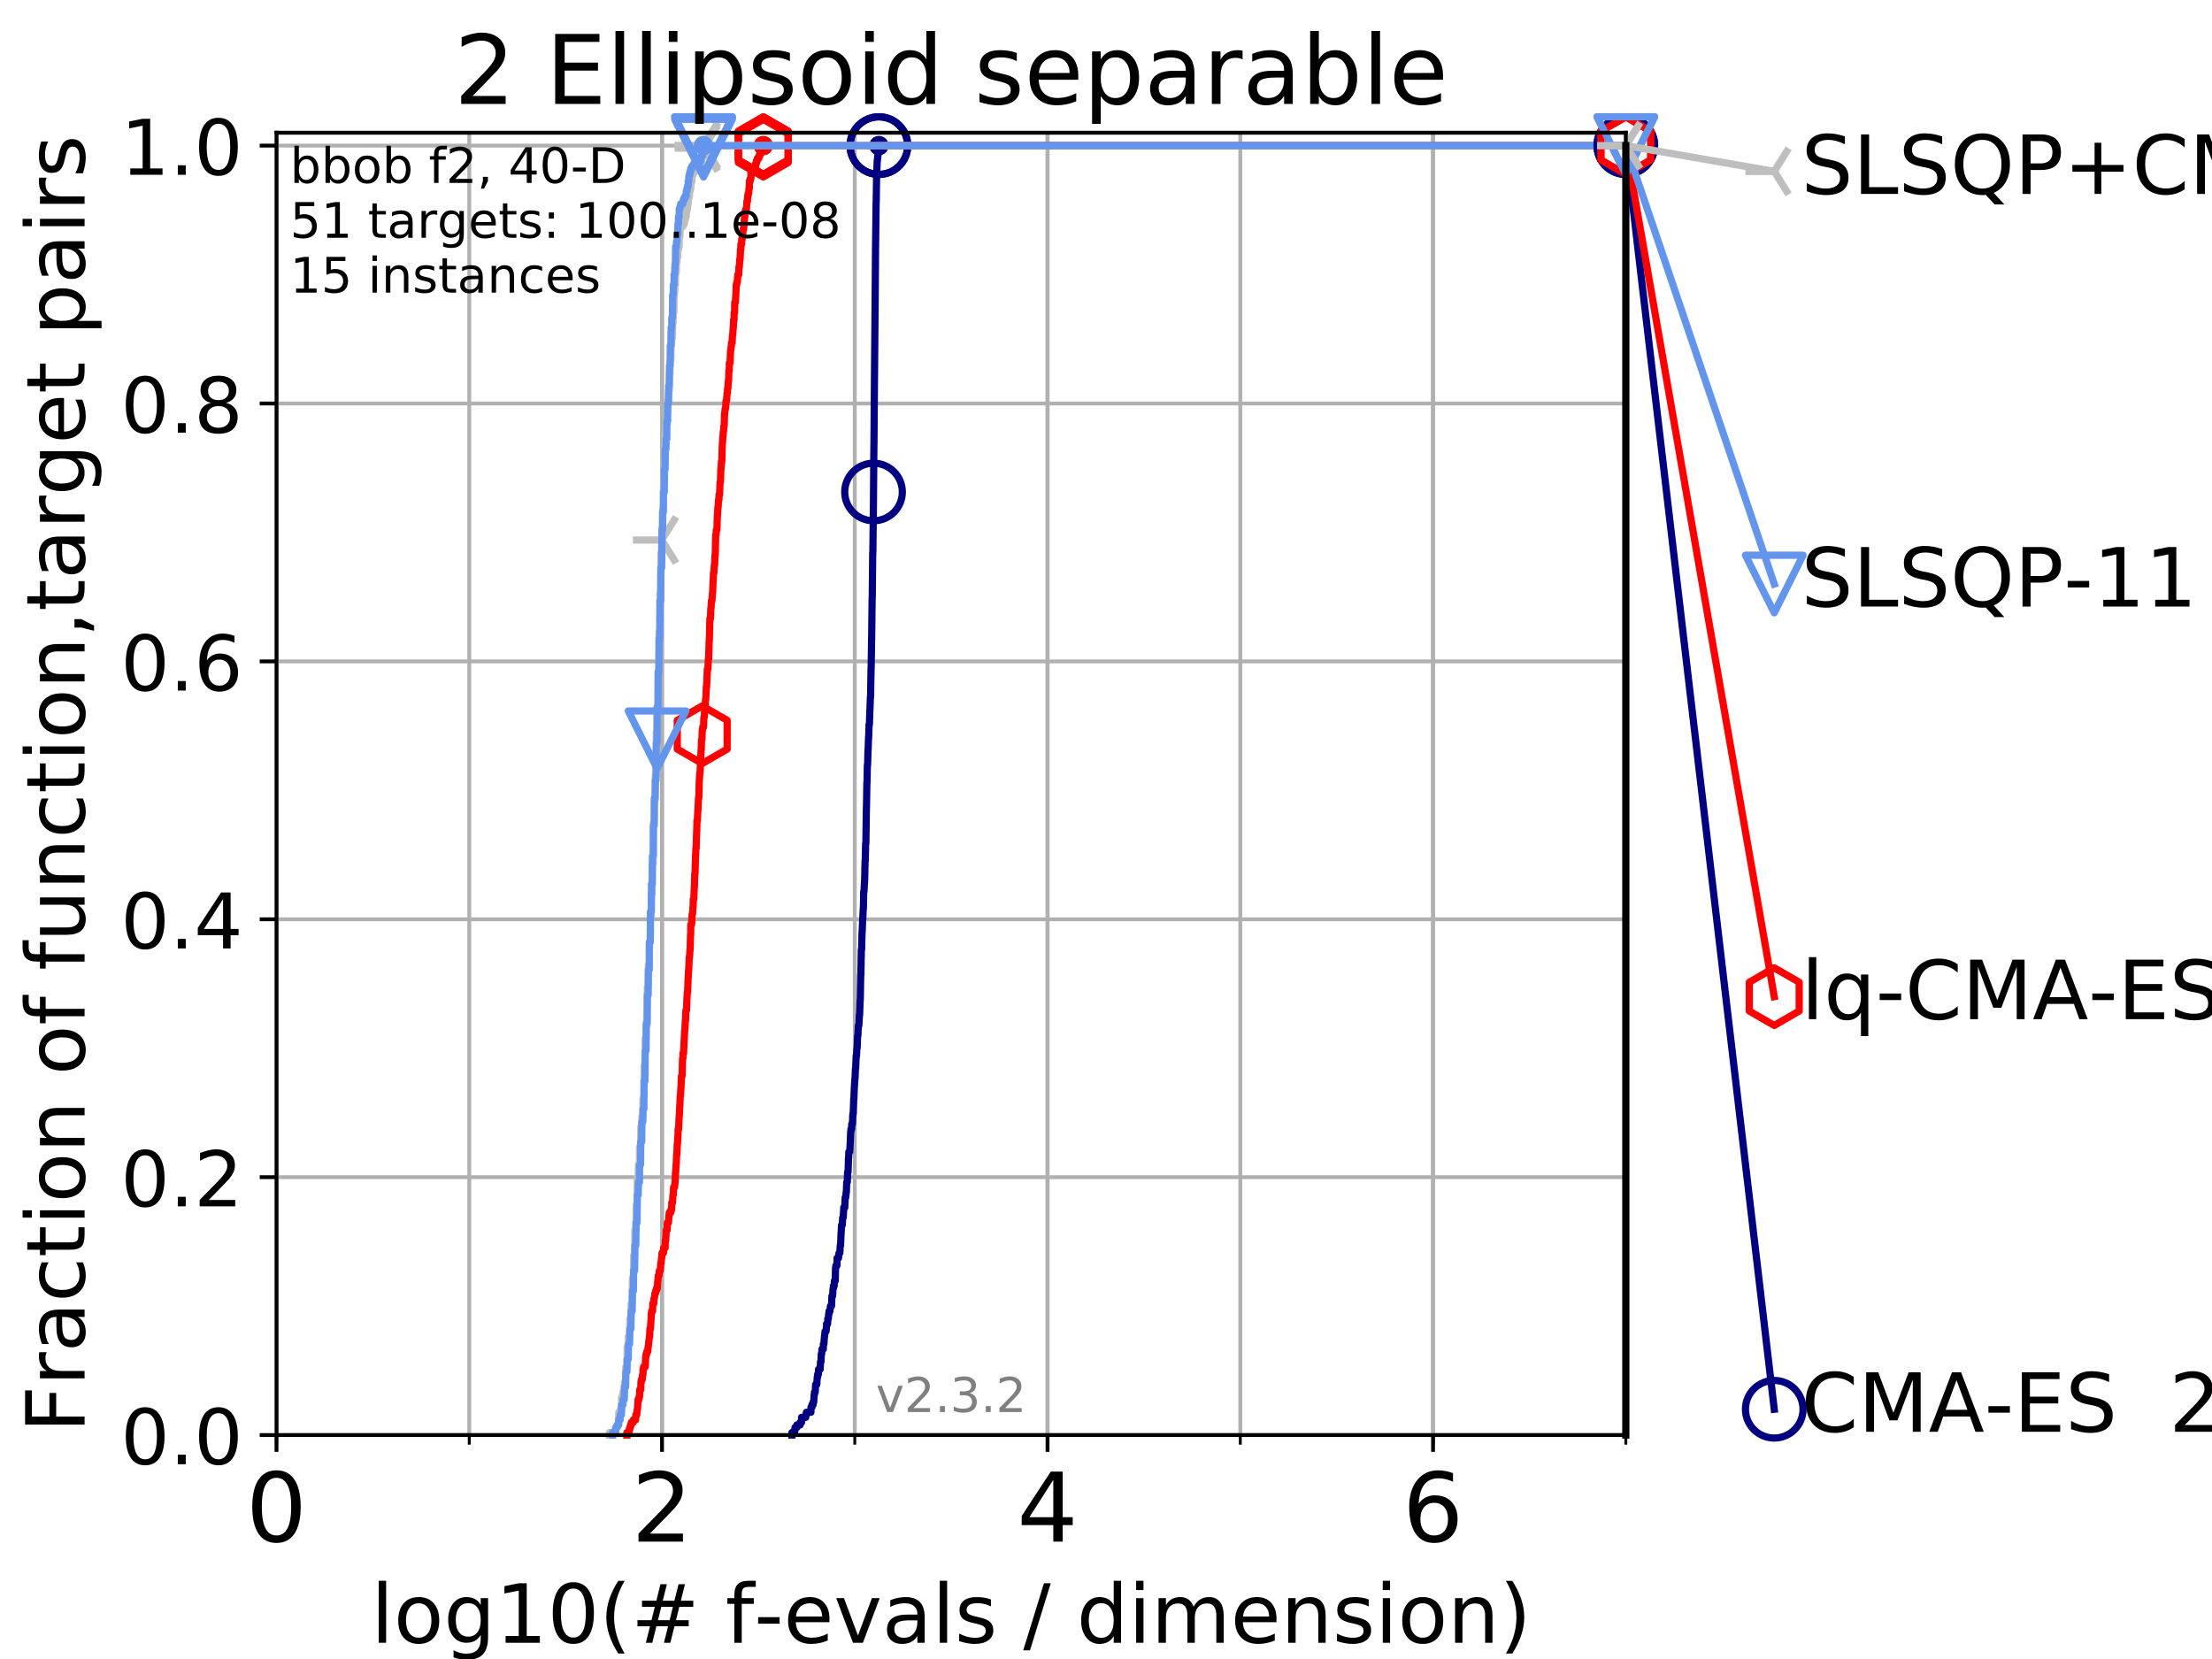 <?xml version="1.0" encoding="utf-8" standalone="no"?>
<!DOCTYPE svg PUBLIC "-//W3C//DTD SVG 1.1//EN"
  "http://www.w3.org/Graphics/SVG/1.1/DTD/svg11.dtd">
<!-- Created with matplotlib (https://matplotlib.org/) -->
<svg height="345.6pt" version="1.1" viewBox="0 0 460.8 345.6" width="460.8pt" xmlns="http://www.w3.org/2000/svg" xmlns:xlink="http://www.w3.org/1999/xlink">
 <defs>
  <style type="text/css">
*{stroke-linecap:butt;stroke-linejoin:round;}
  </style>
 </defs>
 <g id="figure_1">
  <g id="patch_1">
   <path d="M 0 345.6 
L 460.8 345.6 
L 460.8 0 
L 0 0 
z
" style="fill:#ffffff;"/>
  </g>
  <g id="axes_1">
   <g id="patch_2">
    <path d="M 57.6 298.944 
L 338.688 298.944 
L 338.688 27.648 
L 57.6 27.648 
z
" style="fill:#ffffff;"/>
   </g>
   <g id="matplotlib.axis_1">
    <g id="xtick_1">
     <g id="line2d_1">
      <path clip-path="url(#pcd655961bc)" d="M 57.6 298.944 
L 57.6 27.648 
" style="fill:none;stroke:#b0b0b0;stroke-linecap:square;stroke-width:0.8;"/>
     </g>
     <g id="line2d_2">
      <defs>
       <path d="M 0 0 
L 0 3.5 
" id="m615c03db0d" style="stroke:#000000;stroke-width:0.8;"/>
      </defs>
      <g>
       <use style="stroke:#000000;stroke-width:0.8;" x="57.6" xlink:href="#m615c03db0d" y="298.944"/>
      </g>
     </g>
     <g id="text_1">
      <!-- 0 -->
      <defs>
       <path d="M 31.781 66.406 
Q 24.172 66.406 20.328 58.906 
Q 16.5 51.422 16.5 36.375 
Q 16.5 21.391 20.328 13.891 
Q 24.172 6.391 31.781 6.391 
Q 39.453 6.391 43.281 13.891 
Q 47.125 21.391 47.125 36.375 
Q 47.125 51.422 43.281 58.906 
Q 39.453 66.406 31.781 66.406 
z
M 31.781 74.219 
Q 44.047 74.219 50.516 64.516 
Q 56.984 54.828 56.984 36.375 
Q 56.984 17.969 50.516 8.266 
Q 44.047 -1.422 31.781 -1.422 
Q 19.531 -1.422 13.062 8.266 
Q 6.594 17.969 6.594 36.375 
Q 6.594 54.828 13.062 64.516 
Q 19.531 74.219 31.781 74.219 
z
" id="DejaVuSans-48"/>
      </defs>
      <g transform="translate(51.237 321.141)scale(0.2 -0.2)">
       <use xlink:href="#DejaVuSans-48"/>
      </g>
     </g>
    </g>
    <g id="xtick_2">
     <g id="line2d_3">
      <path clip-path="url(#pcd655961bc)" d="M 137.911 298.944 
L 137.911 27.648 
" style="fill:none;stroke:#b0b0b0;stroke-linecap:square;stroke-width:0.8;"/>
     </g>
     <g id="line2d_4">
      <g>
       <use style="stroke:#000000;stroke-width:0.8;" x="137.911" xlink:href="#m615c03db0d" y="298.944"/>
      </g>
     </g>
     <g id="text_2">
      <!-- 2 -->
      <defs>
       <path d="M 19.188 8.297 
L 53.609 8.297 
L 53.609 0 
L 7.328 0 
L 7.328 8.297 
Q 12.938 14.109 22.625 23.891 
Q 32.328 33.688 34.812 36.531 
Q 39.547 41.844 41.422 45.531 
Q 43.312 49.219 43.312 52.781 
Q 43.312 58.594 39.234 62.25 
Q 35.156 65.922 28.609 65.922 
Q 23.969 65.922 18.812 64.312 
Q 13.672 62.703 7.812 59.422 
L 7.812 69.391 
Q 13.766 71.781 18.938 73 
Q 24.125 74.219 28.422 74.219 
Q 39.75 74.219 46.484 68.547 
Q 53.219 62.891 53.219 53.422 
Q 53.219 48.922 51.531 44.891 
Q 49.859 40.875 45.406 35.406 
Q 44.188 33.984 37.641 27.219 
Q 31.109 20.453 19.188 8.297 
z
" id="DejaVuSans-50"/>
      </defs>
      <g transform="translate(131.548 321.141)scale(0.2 -0.2)">
       <use xlink:href="#DejaVuSans-50"/>
      </g>
     </g>
    </g>
    <g id="xtick_3">
     <g id="line2d_5">
      <path clip-path="url(#pcd655961bc)" d="M 218.222 298.944 
L 218.222 27.648 
" style="fill:none;stroke:#b0b0b0;stroke-linecap:square;stroke-width:0.8;"/>
     </g>
     <g id="line2d_6">
      <g>
       <use style="stroke:#000000;stroke-width:0.8;" x="218.222" xlink:href="#m615c03db0d" y="298.944"/>
      </g>
     </g>
     <g id="text_3">
      <!-- 4 -->
      <defs>
       <path d="M 37.797 64.312 
L 12.891 25.391 
L 37.797 25.391 
z
M 35.203 72.906 
L 47.609 72.906 
L 47.609 25.391 
L 58.016 25.391 
L 58.016 17.188 
L 47.609 17.188 
L 47.609 0 
L 37.797 0 
L 37.797 17.188 
L 4.891 17.188 
L 4.891 26.703 
z
" id="DejaVuSans-52"/>
      </defs>
      <g transform="translate(211.859 321.141)scale(0.2 -0.2)">
       <use xlink:href="#DejaVuSans-52"/>
      </g>
     </g>
    </g>
    <g id="xtick_4">
     <g id="line2d_7">
      <path clip-path="url(#pcd655961bc)" d="M 298.533 298.944 
L 298.533 27.648 
" style="fill:none;stroke:#b0b0b0;stroke-linecap:square;stroke-width:0.8;"/>
     </g>
     <g id="line2d_8">
      <g>
       <use style="stroke:#000000;stroke-width:0.8;" x="298.533" xlink:href="#m615c03db0d" y="298.944"/>
      </g>
     </g>
     <g id="text_4">
      <!-- 6 -->
      <defs>
       <path d="M 33.016 40.375 
Q 26.375 40.375 22.484 35.828 
Q 18.609 31.297 18.609 23.391 
Q 18.609 15.531 22.484 10.953 
Q 26.375 6.391 33.016 6.391 
Q 39.656 6.391 43.531 10.953 
Q 47.406 15.531 47.406 23.391 
Q 47.406 31.297 43.531 35.828 
Q 39.656 40.375 33.016 40.375 
z
M 52.594 71.297 
L 52.594 62.312 
Q 48.875 64.062 45.094 64.984 
Q 41.312 65.922 37.594 65.922 
Q 27.828 65.922 22.672 59.328 
Q 17.531 52.734 16.797 39.406 
Q 19.672 43.656 24.016 45.922 
Q 28.375 48.188 33.594 48.188 
Q 44.578 48.188 50.953 41.516 
Q 57.328 34.859 57.328 23.391 
Q 57.328 12.156 50.688 5.359 
Q 44.047 -1.422 33.016 -1.422 
Q 20.359 -1.422 13.672 8.266 
Q 6.984 17.969 6.984 36.375 
Q 6.984 53.656 15.188 63.938 
Q 23.391 74.219 37.203 74.219 
Q 40.922 74.219 44.703 73.484 
Q 48.484 72.75 52.594 71.297 
z
" id="DejaVuSans-54"/>
      </defs>
      <g transform="translate(292.17 321.141)scale(0.2 -0.2)">
       <use xlink:href="#DejaVuSans-54"/>
      </g>
     </g>
    </g>
    <g id="xtick_5">
     <g id="line2d_9">
      <path clip-path="url(#pcd655961bc)" d="M 57.6 298.944 
L 57.6 27.648 
" style="fill:none;stroke:#b0b0b0;stroke-linecap:square;stroke-width:0.8;"/>
     </g>
     <g id="line2d_10">
      <defs>
       <path d="M 0 0 
L 0 2 
" id="md412c1bf57" style="stroke:#000000;stroke-width:0.6;"/>
      </defs>
      <g>
       <use style="stroke:#000000;stroke-width:0.6;" x="57.6" xlink:href="#md412c1bf57" y="298.944"/>
      </g>
     </g>
    </g>
    <g id="xtick_6">
     <g id="line2d_11">
      <path clip-path="url(#pcd655961bc)" d="M 97.755 298.944 
L 97.755 27.648 
" style="fill:none;stroke:#b0b0b0;stroke-linecap:square;stroke-width:0.8;"/>
     </g>
     <g id="line2d_12">
      <g>
       <use style="stroke:#000000;stroke-width:0.6;" x="97.755" xlink:href="#md412c1bf57" y="298.944"/>
      </g>
     </g>
    </g>
    <g id="xtick_7">
     <g id="line2d_13">
      <path clip-path="url(#pcd655961bc)" d="M 137.911 298.944 
L 137.911 27.648 
" style="fill:none;stroke:#b0b0b0;stroke-linecap:square;stroke-width:0.8;"/>
     </g>
     <g id="line2d_14">
      <g>
       <use style="stroke:#000000;stroke-width:0.6;" x="137.911" xlink:href="#md412c1bf57" y="298.944"/>
      </g>
     </g>
    </g>
    <g id="xtick_8">
     <g id="line2d_15">
      <path clip-path="url(#pcd655961bc)" d="M 178.066 298.944 
L 178.066 27.648 
" style="fill:none;stroke:#b0b0b0;stroke-linecap:square;stroke-width:0.8;"/>
     </g>
     <g id="line2d_16">
      <g>
       <use style="stroke:#000000;stroke-width:0.6;" x="178.066" xlink:href="#md412c1bf57" y="298.944"/>
      </g>
     </g>
    </g>
    <g id="xtick_9">
     <g id="line2d_17">
      <path clip-path="url(#pcd655961bc)" d="M 218.222 298.944 
L 218.222 27.648 
" style="fill:none;stroke:#b0b0b0;stroke-linecap:square;stroke-width:0.8;"/>
     </g>
     <g id="line2d_18">
      <g>
       <use style="stroke:#000000;stroke-width:0.6;" x="218.222" xlink:href="#md412c1bf57" y="298.944"/>
      </g>
     </g>
    </g>
    <g id="xtick_10">
     <g id="line2d_19">
      <path clip-path="url(#pcd655961bc)" d="M 258.377 298.944 
L 258.377 27.648 
" style="fill:none;stroke:#b0b0b0;stroke-linecap:square;stroke-width:0.8;"/>
     </g>
     <g id="line2d_20">
      <g>
       <use style="stroke:#000000;stroke-width:0.6;" x="258.377" xlink:href="#md412c1bf57" y="298.944"/>
      </g>
     </g>
    </g>
    <g id="xtick_11">
     <g id="line2d_21">
      <path clip-path="url(#pcd655961bc)" d="M 298.533 298.944 
L 298.533 27.648 
" style="fill:none;stroke:#b0b0b0;stroke-linecap:square;stroke-width:0.8;"/>
     </g>
     <g id="line2d_22">
      <g>
       <use style="stroke:#000000;stroke-width:0.6;" x="298.533" xlink:href="#md412c1bf57" y="298.944"/>
      </g>
     </g>
    </g>
    <g id="xtick_12">
     <g id="line2d_23">
      <path clip-path="url(#pcd655961bc)" d="M 338.688 298.944 
L 338.688 27.648 
" style="fill:none;stroke:#b0b0b0;stroke-linecap:square;stroke-width:0.8;"/>
     </g>
     <g id="line2d_24">
      <g>
       <use style="stroke:#000000;stroke-width:0.6;" x="338.688" xlink:href="#md412c1bf57" y="298.944"/>
      </g>
     </g>
    </g>
    <g id="text_5">
     <!-- log10(# f-evals / dimension) -->
     <defs>
      <path d="M 9.422 75.984 
L 18.406 75.984 
L 18.406 0 
L 9.422 0 
z
" id="DejaVuSans-108"/>
      <path d="M 30.609 48.391 
Q 23.391 48.391 19.188 42.75 
Q 14.984 37.109 14.984 27.297 
Q 14.984 17.484 19.156 11.844 
Q 23.344 6.203 30.609 6.203 
Q 37.797 6.203 41.984 11.859 
Q 46.188 17.531 46.188 27.297 
Q 46.188 37.016 41.984 42.703 
Q 37.797 48.391 30.609 48.391 
z
M 30.609 56 
Q 42.328 56 49.016 48.375 
Q 55.719 40.766 55.719 27.297 
Q 55.719 13.875 49.016 6.219 
Q 42.328 -1.422 30.609 -1.422 
Q 18.844 -1.422 12.172 6.219 
Q 5.516 13.875 5.516 27.297 
Q 5.516 40.766 12.172 48.375 
Q 18.844 56 30.609 56 
z
" id="DejaVuSans-111"/>
      <path d="M 45.406 27.984 
Q 45.406 37.75 41.375 43.109 
Q 37.359 48.484 30.078 48.484 
Q 22.859 48.484 18.828 43.109 
Q 14.797 37.75 14.797 27.984 
Q 14.797 18.266 18.828 12.891 
Q 22.859 7.516 30.078 7.516 
Q 37.359 7.516 41.375 12.891 
Q 45.406 18.266 45.406 27.984 
z
M 54.391 6.781 
Q 54.391 -7.172 48.188 -13.984 
Q 42 -20.797 29.203 -20.797 
Q 24.469 -20.797 20.266 -20.094 
Q 16.062 -19.391 12.109 -17.922 
L 12.109 -9.188 
Q 16.062 -11.328 19.922 -12.344 
Q 23.781 -13.375 27.781 -13.375 
Q 36.625 -13.375 41.016 -8.766 
Q 45.406 -4.156 45.406 5.172 
L 45.406 9.625 
Q 42.625 4.781 38.281 2.391 
Q 33.938 0 27.875 0 
Q 17.828 0 11.672 7.656 
Q 5.516 15.328 5.516 27.984 
Q 5.516 40.672 11.672 48.328 
Q 17.828 56 27.875 56 
Q 33.938 56 38.281 53.609 
Q 42.625 51.219 45.406 46.391 
L 45.406 54.688 
L 54.391 54.688 
z
" id="DejaVuSans-103"/>
      <path d="M 12.406 8.297 
L 28.516 8.297 
L 28.516 63.922 
L 10.984 60.406 
L 10.984 69.391 
L 28.422 72.906 
L 38.281 72.906 
L 38.281 8.297 
L 54.391 8.297 
L 54.391 0 
L 12.406 0 
z
" id="DejaVuSans-49"/>
      <path d="M 31 75.875 
Q 24.469 64.656 21.281 53.656 
Q 18.109 42.672 18.109 31.391 
Q 18.109 20.125 21.312 9.062 
Q 24.516 -2 31 -13.188 
L 23.188 -13.188 
Q 15.875 -1.703 12.234 9.375 
Q 8.594 20.453 8.594 31.391 
Q 8.594 42.281 12.203 53.312 
Q 15.828 64.359 23.188 75.875 
z
" id="DejaVuSans-40"/>
      <path d="M 51.125 44 
L 36.922 44 
L 32.812 27.688 
L 47.125 27.688 
z
M 43.797 71.781 
L 38.719 51.516 
L 52.984 51.516 
L 58.109 71.781 
L 65.922 71.781 
L 60.891 51.516 
L 76.125 51.516 
L 76.125 44 
L 58.984 44 
L 54.984 27.688 
L 70.516 27.688 
L 70.516 20.219 
L 53.078 20.219 
L 48 0 
L 40.188 0 
L 45.219 20.219 
L 30.906 20.219 
L 25.875 0 
L 18.016 0 
L 23.094 20.219 
L 7.719 20.219 
L 7.719 27.688 
L 24.906 27.688 
L 29 44 
L 13.281 44 
L 13.281 51.516 
L 30.906 51.516 
L 35.891 71.781 
z
" id="DejaVuSans-35"/>
      <path id="DejaVuSans-32"/>
      <path d="M 37.109 75.984 
L 37.109 68.5 
L 28.516 68.5 
Q 23.688 68.5 21.797 66.547 
Q 19.922 64.594 19.922 59.516 
L 19.922 54.688 
L 34.719 54.688 
L 34.719 47.703 
L 19.922 47.703 
L 19.922 0 
L 10.891 0 
L 10.891 47.703 
L 2.297 47.703 
L 2.297 54.688 
L 10.891 54.688 
L 10.891 58.5 
Q 10.891 67.625 15.141 71.797 
Q 19.391 75.984 28.609 75.984 
z
" id="DejaVuSans-102"/>
      <path d="M 4.891 31.391 
L 31.203 31.391 
L 31.203 23.391 
L 4.891 23.391 
z
" id="DejaVuSans-45"/>
      <path d="M 56.203 29.594 
L 56.203 25.203 
L 14.891 25.203 
Q 15.484 15.922 20.484 11.062 
Q 25.484 6.203 34.422 6.203 
Q 39.594 6.203 44.453 7.469 
Q 49.312 8.734 54.109 11.281 
L 54.109 2.781 
Q 49.266 0.734 44.188 -0.344 
Q 39.109 -1.422 33.891 -1.422 
Q 20.797 -1.422 13.156 6.188 
Q 5.516 13.812 5.516 26.812 
Q 5.516 40.234 12.766 48.109 
Q 20.016 56 32.328 56 
Q 43.359 56 49.781 48.891 
Q 56.203 41.797 56.203 29.594 
z
M 47.219 32.234 
Q 47.125 39.594 43.094 43.984 
Q 39.062 48.391 32.422 48.391 
Q 24.906 48.391 20.391 44.141 
Q 15.875 39.891 15.188 32.172 
z
" id="DejaVuSans-101"/>
      <path d="M 2.984 54.688 
L 12.5 54.688 
L 29.594 8.797 
L 46.688 54.688 
L 56.203 54.688 
L 35.688 0 
L 23.484 0 
z
" id="DejaVuSans-118"/>
      <path d="M 34.281 27.484 
Q 23.391 27.484 19.188 25 
Q 14.984 22.516 14.984 16.5 
Q 14.984 11.719 18.141 8.906 
Q 21.297 6.109 26.703 6.109 
Q 34.188 6.109 38.703 11.406 
Q 43.219 16.703 43.219 25.484 
L 43.219 27.484 
z
M 52.203 31.203 
L 52.203 0 
L 43.219 0 
L 43.219 8.297 
Q 40.141 3.328 35.547 0.953 
Q 30.953 -1.422 24.312 -1.422 
Q 15.922 -1.422 10.953 3.297 
Q 6 8.016 6 15.922 
Q 6 25.141 12.172 29.828 
Q 18.359 34.516 30.609 34.516 
L 43.219 34.516 
L 43.219 35.406 
Q 43.219 41.609 39.141 45 
Q 35.062 48.391 27.688 48.391 
Q 23 48.391 18.547 47.266 
Q 14.109 46.141 10.016 43.891 
L 10.016 52.203 
Q 14.938 54.109 19.578 55.047 
Q 24.219 56 28.609 56 
Q 40.484 56 46.344 49.844 
Q 52.203 43.703 52.203 31.203 
z
" id="DejaVuSans-97"/>
      <path d="M 44.281 53.078 
L 44.281 44.578 
Q 40.484 46.531 36.375 47.5 
Q 32.281 48.484 27.875 48.484 
Q 21.188 48.484 17.844 46.438 
Q 14.5 44.391 14.5 40.281 
Q 14.5 37.156 16.891 35.375 
Q 19.281 33.594 26.516 31.984 
L 29.594 31.297 
Q 39.156 29.25 43.188 25.516 
Q 47.219 21.781 47.219 15.094 
Q 47.219 7.469 41.188 3.016 
Q 35.156 -1.422 24.609 -1.422 
Q 20.219 -1.422 15.453 -0.562 
Q 10.688 0.297 5.422 2 
L 5.422 11.281 
Q 10.406 8.688 15.234 7.391 
Q 20.062 6.109 24.812 6.109 
Q 31.156 6.109 34.562 8.281 
Q 37.984 10.453 37.984 14.406 
Q 37.984 18.062 35.516 20.016 
Q 33.062 21.969 24.703 23.781 
L 21.578 24.516 
Q 13.234 26.266 9.516 29.906 
Q 5.812 33.547 5.812 39.891 
Q 5.812 47.609 11.281 51.797 
Q 16.75 56 26.812 56 
Q 31.781 56 36.172 55.266 
Q 40.578 54.547 44.281 53.078 
z
" id="DejaVuSans-115"/>
      <path d="M 25.391 72.906 
L 33.688 72.906 
L 8.297 -9.281 
L 0 -9.281 
z
" id="DejaVuSans-47"/>
      <path d="M 45.406 46.391 
L 45.406 75.984 
L 54.391 75.984 
L 54.391 0 
L 45.406 0 
L 45.406 8.203 
Q 42.578 3.328 38.25 0.953 
Q 33.938 -1.422 27.875 -1.422 
Q 17.969 -1.422 11.734 6.484 
Q 5.516 14.406 5.516 27.297 
Q 5.516 40.188 11.734 48.094 
Q 17.969 56 27.875 56 
Q 33.938 56 38.25 53.625 
Q 42.578 51.266 45.406 46.391 
z
M 14.797 27.297 
Q 14.797 17.391 18.875 11.75 
Q 22.953 6.109 30.078 6.109 
Q 37.203 6.109 41.297 11.75 
Q 45.406 17.391 45.406 27.297 
Q 45.406 37.203 41.297 42.844 
Q 37.203 48.484 30.078 48.484 
Q 22.953 48.484 18.875 42.844 
Q 14.797 37.203 14.797 27.297 
z
" id="DejaVuSans-100"/>
      <path d="M 9.422 54.688 
L 18.406 54.688 
L 18.406 0 
L 9.422 0 
z
M 9.422 75.984 
L 18.406 75.984 
L 18.406 64.594 
L 9.422 64.594 
z
" id="DejaVuSans-105"/>
      <path d="M 52 44.188 
Q 55.375 50.25 60.062 53.125 
Q 64.75 56 71.094 56 
Q 79.641 56 84.281 50.016 
Q 88.922 44.047 88.922 33.016 
L 88.922 0 
L 79.891 0 
L 79.891 32.719 
Q 79.891 40.578 77.094 44.375 
Q 74.312 48.188 68.609 48.188 
Q 61.625 48.188 57.562 43.547 
Q 53.516 38.922 53.516 30.906 
L 53.516 0 
L 44.484 0 
L 44.484 32.719 
Q 44.484 40.625 41.703 44.406 
Q 38.922 48.188 33.109 48.188 
Q 26.219 48.188 22.156 43.531 
Q 18.109 38.875 18.109 30.906 
L 18.109 0 
L 9.078 0 
L 9.078 54.688 
L 18.109 54.688 
L 18.109 46.188 
Q 21.188 51.219 25.484 53.609 
Q 29.781 56 35.688 56 
Q 41.656 56 45.828 52.969 
Q 50 49.953 52 44.188 
z
" id="DejaVuSans-109"/>
      <path d="M 54.891 33.016 
L 54.891 0 
L 45.906 0 
L 45.906 32.719 
Q 45.906 40.484 42.875 44.328 
Q 39.844 48.188 33.797 48.188 
Q 26.516 48.188 22.312 43.547 
Q 18.109 38.922 18.109 30.906 
L 18.109 0 
L 9.078 0 
L 9.078 54.688 
L 18.109 54.688 
L 18.109 46.188 
Q 21.344 51.125 25.703 53.562 
Q 30.078 56 35.797 56 
Q 45.219 56 50.047 50.172 
Q 54.891 44.344 54.891 33.016 
z
" id="DejaVuSans-110"/>
      <path d="M 8.016 75.875 
L 15.828 75.875 
Q 23.141 64.359 26.781 53.312 
Q 30.422 42.281 30.422 31.391 
Q 30.422 20.453 26.781 9.375 
Q 23.141 -1.703 15.828 -13.188 
L 8.016 -13.188 
Q 14.5 -2 17.703 9.062 
Q 20.906 20.125 20.906 31.391 
Q 20.906 42.672 17.703 53.656 
Q 14.5 64.656 8.016 75.875 
z
" id="DejaVuSans-41"/>
     </defs>
     <g transform="translate(77.303 342.218)scale(0.17 -0.17)">
      <use xlink:href="#DejaVuSans-108"/>
      <use x="27.783" xlink:href="#DejaVuSans-111"/>
      <use x="88.965" xlink:href="#DejaVuSans-103"/>
      <use x="152.441" xlink:href="#DejaVuSans-49"/>
      <use x="216.064" xlink:href="#DejaVuSans-48"/>
      <use x="279.688" xlink:href="#DejaVuSans-40"/>
      <use x="318.701" xlink:href="#DejaVuSans-35"/>
      <use x="402.49" xlink:href="#DejaVuSans-32"/>
      <use x="434.277" xlink:href="#DejaVuSans-102"/>
      <use x="469.404" xlink:href="#DejaVuSans-45"/>
      <use x="505.488" xlink:href="#DejaVuSans-101"/>
      <use x="567.012" xlink:href="#DejaVuSans-118"/>
      <use x="626.191" xlink:href="#DejaVuSans-97"/>
      <use x="687.471" xlink:href="#DejaVuSans-108"/>
      <use x="715.254" xlink:href="#DejaVuSans-115"/>
      <use x="767.354" xlink:href="#DejaVuSans-32"/>
      <use x="799.141" xlink:href="#DejaVuSans-47"/>
      <use x="832.832" xlink:href="#DejaVuSans-32"/>
      <use x="864.619" xlink:href="#DejaVuSans-100"/>
      <use x="928.096" xlink:href="#DejaVuSans-105"/>
      <use x="955.879" xlink:href="#DejaVuSans-109"/>
      <use x="1053.291" xlink:href="#DejaVuSans-101"/>
      <use x="1114.814" xlink:href="#DejaVuSans-110"/>
      <use x="1178.193" xlink:href="#DejaVuSans-115"/>
      <use x="1230.293" xlink:href="#DejaVuSans-105"/>
      <use x="1258.076" xlink:href="#DejaVuSans-111"/>
      <use x="1319.258" xlink:href="#DejaVuSans-110"/>
      <use x="1382.637" xlink:href="#DejaVuSans-41"/>
     </g>
    </g>
   </g>
   <g id="matplotlib.axis_2">
    <g id="ytick_1">
     <g id="line2d_25">
      <path clip-path="url(#pcd655961bc)" d="M 57.6 298.944 
L 338.688 298.944 
" style="fill:none;stroke:#b0b0b0;stroke-linecap:square;stroke-width:0.8;"/>
     </g>
     <g id="line2d_26">
      <defs>
       <path d="M 0 0 
L -3.5 0 
" id="md0aebb3fcf" style="stroke:#000000;stroke-width:0.8;"/>
      </defs>
      <g>
       <use style="stroke:#000000;stroke-width:0.8;" x="57.6" xlink:href="#md0aebb3fcf" y="298.944"/>
      </g>
     </g>
     <g id="text_6">
      <!-- 0.0 -->
      <defs>
       <path d="M 10.688 12.406 
L 21 12.406 
L 21 0 
L 10.688 0 
z
" id="DejaVuSans-46"/>
      </defs>
      <g transform="translate(25.155 305.023)scale(0.16 -0.16)">
       <use xlink:href="#DejaVuSans-48"/>
       <use x="63.623" xlink:href="#DejaVuSans-46"/>
       <use x="95.41" xlink:href="#DejaVuSans-48"/>
      </g>
     </g>
    </g>
    <g id="ytick_2">
     <g id="line2d_27">
      <path clip-path="url(#pcd655961bc)" d="M 57.6 245.222 
L 338.688 245.222 
" style="fill:none;stroke:#b0b0b0;stroke-linecap:square;stroke-width:0.8;"/>
     </g>
     <g id="line2d_28">
      <g>
       <use style="stroke:#000000;stroke-width:0.8;" x="57.6" xlink:href="#md0aebb3fcf" y="245.222"/>
      </g>
     </g>
     <g id="text_7">
      <!-- 0.2 -->
      <g transform="translate(25.155 251.301)scale(0.16 -0.16)">
       <use xlink:href="#DejaVuSans-48"/>
       <use x="63.623" xlink:href="#DejaVuSans-46"/>
       <use x="95.41" xlink:href="#DejaVuSans-50"/>
      </g>
     </g>
    </g>
    <g id="ytick_3">
     <g id="line2d_29">
      <path clip-path="url(#pcd655961bc)" d="M 57.6 191.5 
L 338.688 191.5 
" style="fill:none;stroke:#b0b0b0;stroke-linecap:square;stroke-width:0.8;"/>
     </g>
     <g id="line2d_30">
      <g>
       <use style="stroke:#000000;stroke-width:0.8;" x="57.6" xlink:href="#md0aebb3fcf" y="191.5"/>
      </g>
     </g>
     <g id="text_8">
      <!-- 0.4 -->
      <g transform="translate(25.155 197.579)scale(0.16 -0.16)">
       <use xlink:href="#DejaVuSans-48"/>
       <use x="63.623" xlink:href="#DejaVuSans-46"/>
       <use x="95.41" xlink:href="#DejaVuSans-52"/>
      </g>
     </g>
    </g>
    <g id="ytick_4">
     <g id="line2d_31">
      <path clip-path="url(#pcd655961bc)" d="M 57.6 137.778 
L 338.688 137.778 
" style="fill:none;stroke:#b0b0b0;stroke-linecap:square;stroke-width:0.8;"/>
     </g>
     <g id="line2d_32">
      <g>
       <use style="stroke:#000000;stroke-width:0.8;" x="57.6" xlink:href="#md0aebb3fcf" y="137.778"/>
      </g>
     </g>
     <g id="text_9">
      <!-- 0.6 -->
      <g transform="translate(25.155 143.857)scale(0.16 -0.16)">
       <use xlink:href="#DejaVuSans-48"/>
       <use x="63.623" xlink:href="#DejaVuSans-46"/>
       <use x="95.41" xlink:href="#DejaVuSans-54"/>
      </g>
     </g>
    </g>
    <g id="ytick_5">
     <g id="line2d_33">
      <path clip-path="url(#pcd655961bc)" d="M 57.6 84.056 
L 338.688 84.056 
" style="fill:none;stroke:#b0b0b0;stroke-linecap:square;stroke-width:0.8;"/>
     </g>
     <g id="line2d_34">
      <g>
       <use style="stroke:#000000;stroke-width:0.8;" x="57.6" xlink:href="#md0aebb3fcf" y="84.056"/>
      </g>
     </g>
     <g id="text_10">
      <!-- 0.8 -->
      <defs>
       <path d="M 31.781 34.625 
Q 24.75 34.625 20.719 30.859 
Q 16.703 27.094 16.703 20.516 
Q 16.703 13.922 20.719 10.156 
Q 24.75 6.391 31.781 6.391 
Q 38.812 6.391 42.859 10.172 
Q 46.922 13.969 46.922 20.516 
Q 46.922 27.094 42.891 30.859 
Q 38.875 34.625 31.781 34.625 
z
M 21.922 38.812 
Q 15.578 40.375 12.031 44.719 
Q 8.5 49.078 8.5 55.328 
Q 8.5 64.062 14.719 69.141 
Q 20.953 74.219 31.781 74.219 
Q 42.672 74.219 48.875 69.141 
Q 55.078 64.062 55.078 55.328 
Q 55.078 49.078 51.531 44.719 
Q 48 40.375 41.703 38.812 
Q 48.828 37.156 52.797 32.312 
Q 56.781 27.484 56.781 20.516 
Q 56.781 9.906 50.312 4.234 
Q 43.844 -1.422 31.781 -1.422 
Q 19.734 -1.422 13.25 4.234 
Q 6.781 9.906 6.781 20.516 
Q 6.781 27.484 10.781 32.312 
Q 14.797 37.156 21.922 38.812 
z
M 18.312 54.391 
Q 18.312 48.734 21.844 45.562 
Q 25.391 42.391 31.781 42.391 
Q 38.141 42.391 41.719 45.562 
Q 45.312 48.734 45.312 54.391 
Q 45.312 60.062 41.719 63.234 
Q 38.141 66.406 31.781 66.406 
Q 25.391 66.406 21.844 63.234 
Q 18.312 60.062 18.312 54.391 
z
" id="DejaVuSans-56"/>
      </defs>
      <g transform="translate(25.155 90.135)scale(0.16 -0.16)">
       <use xlink:href="#DejaVuSans-48"/>
       <use x="63.623" xlink:href="#DejaVuSans-46"/>
       <use x="95.41" xlink:href="#DejaVuSans-56"/>
      </g>
     </g>
    </g>
    <g id="ytick_6">
     <g id="line2d_35">
      <path clip-path="url(#pcd655961bc)" d="M 57.6 30.334 
L 338.688 30.334 
" style="fill:none;stroke:#b0b0b0;stroke-linecap:square;stroke-width:0.8;"/>
     </g>
     <g id="line2d_36">
      <g>
       <use style="stroke:#000000;stroke-width:0.8;" x="57.6" xlink:href="#md0aebb3fcf" y="30.334"/>
      </g>
     </g>
     <g id="text_11">
      <!-- 1.0 -->
      <g transform="translate(25.155 36.413)scale(0.16 -0.16)">
       <use xlink:href="#DejaVuSans-49"/>
       <use x="63.623" xlink:href="#DejaVuSans-46"/>
       <use x="95.41" xlink:href="#DejaVuSans-48"/>
      </g>
     </g>
    </g>
    <g id="text_12">
     <!-- Fraction of function,target pairs -->
     <defs>
      <path d="M 9.812 72.906 
L 51.703 72.906 
L 51.703 64.594 
L 19.672 64.594 
L 19.672 43.109 
L 48.578 43.109 
L 48.578 34.812 
L 19.672 34.812 
L 19.672 0 
L 9.812 0 
z
" id="DejaVuSans-70"/>
      <path d="M 41.109 46.297 
Q 39.594 47.172 37.812 47.578 
Q 36.031 48 33.891 48 
Q 26.266 48 22.188 43.047 
Q 18.109 38.094 18.109 28.812 
L 18.109 0 
L 9.078 0 
L 9.078 54.688 
L 18.109 54.688 
L 18.109 46.188 
Q 20.953 51.172 25.484 53.578 
Q 30.031 56 36.531 56 
Q 37.453 56 38.578 55.875 
Q 39.703 55.766 41.062 55.516 
z
" id="DejaVuSans-114"/>
      <path d="M 48.781 52.594 
L 48.781 44.188 
Q 44.969 46.297 41.141 47.344 
Q 37.312 48.391 33.406 48.391 
Q 24.656 48.391 19.812 42.844 
Q 14.984 37.312 14.984 27.297 
Q 14.984 17.281 19.812 11.734 
Q 24.656 6.203 33.406 6.203 
Q 37.312 6.203 41.141 7.25 
Q 44.969 8.297 48.781 10.406 
L 48.781 2.094 
Q 45.016 0.344 40.984 -0.531 
Q 36.969 -1.422 32.422 -1.422 
Q 20.062 -1.422 12.781 6.344 
Q 5.516 14.109 5.516 27.297 
Q 5.516 40.672 12.859 48.328 
Q 20.219 56 33.016 56 
Q 37.156 56 41.109 55.141 
Q 45.062 54.297 48.781 52.594 
z
" id="DejaVuSans-99"/>
      <path d="M 18.312 70.219 
L 18.312 54.688 
L 36.812 54.688 
L 36.812 47.703 
L 18.312 47.703 
L 18.312 18.016 
Q 18.312 11.328 20.141 9.422 
Q 21.969 7.516 27.594 7.516 
L 36.812 7.516 
L 36.812 0 
L 27.594 0 
Q 17.188 0 13.234 3.875 
Q 9.281 7.766 9.281 18.016 
L 9.281 47.703 
L 2.688 47.703 
L 2.688 54.688 
L 9.281 54.688 
L 9.281 70.219 
z
" id="DejaVuSans-116"/>
      <path d="M 8.5 21.578 
L 8.5 54.688 
L 17.484 54.688 
L 17.484 21.922 
Q 17.484 14.156 20.5 10.266 
Q 23.531 6.391 29.594 6.391 
Q 36.859 6.391 41.078 11.031 
Q 45.312 15.672 45.312 23.688 
L 45.312 54.688 
L 54.297 54.688 
L 54.297 0 
L 45.312 0 
L 45.312 8.406 
Q 42.047 3.422 37.719 1 
Q 33.406 -1.422 27.688 -1.422 
Q 18.266 -1.422 13.375 4.438 
Q 8.5 10.297 8.5 21.578 
z
M 31.109 56 
z
" id="DejaVuSans-117"/>
      <path d="M 11.719 12.406 
L 22.016 12.406 
L 22.016 4 
L 14.016 -11.625 
L 7.719 -11.625 
L 11.719 4 
z
" id="DejaVuSans-44"/>
      <path d="M 18.109 8.203 
L 18.109 -20.797 
L 9.078 -20.797 
L 9.078 54.688 
L 18.109 54.688 
L 18.109 46.391 
Q 20.953 51.266 25.266 53.625 
Q 29.594 56 35.594 56 
Q 45.562 56 51.781 48.094 
Q 58.016 40.188 58.016 27.297 
Q 58.016 14.406 51.781 6.484 
Q 45.562 -1.422 35.594 -1.422 
Q 29.594 -1.422 25.266 0.953 
Q 20.953 3.328 18.109 8.203 
z
M 48.688 27.297 
Q 48.688 37.203 44.609 42.844 
Q 40.531 48.484 33.406 48.484 
Q 26.266 48.484 22.188 42.844 
Q 18.109 37.203 18.109 27.297 
Q 18.109 17.391 22.188 11.75 
Q 26.266 6.109 33.406 6.109 
Q 40.531 6.109 44.609 11.75 
Q 48.688 17.391 48.688 27.297 
z
" id="DejaVuSans-112"/>
     </defs>
     <g transform="translate(17.62 298.435)rotate(-90)scale(0.17 -0.17)">
      <use xlink:href="#DejaVuSans-70"/>
      <use x="57.41" xlink:href="#DejaVuSans-114"/>
      <use x="98.523" xlink:href="#DejaVuSans-97"/>
      <use x="159.803" xlink:href="#DejaVuSans-99"/>
      <use x="214.783" xlink:href="#DejaVuSans-116"/>
      <use x="253.992" xlink:href="#DejaVuSans-105"/>
      <use x="281.775" xlink:href="#DejaVuSans-111"/>
      <use x="342.957" xlink:href="#DejaVuSans-110"/>
      <use x="406.336" xlink:href="#DejaVuSans-32"/>
      <use x="438.123" xlink:href="#DejaVuSans-111"/>
      <use x="499.305" xlink:href="#DejaVuSans-102"/>
      <use x="534.51" xlink:href="#DejaVuSans-32"/>
      <use x="566.297" xlink:href="#DejaVuSans-102"/>
      <use x="601.502" xlink:href="#DejaVuSans-117"/>
      <use x="664.881" xlink:href="#DejaVuSans-110"/>
      <use x="728.26" xlink:href="#DejaVuSans-99"/>
      <use x="783.24" xlink:href="#DejaVuSans-116"/>
      <use x="822.449" xlink:href="#DejaVuSans-105"/>
      <use x="850.232" xlink:href="#DejaVuSans-111"/>
      <use x="911.414" xlink:href="#DejaVuSans-110"/>
      <use x="974.793" xlink:href="#DejaVuSans-44"/>
      <use x="1006.58" xlink:href="#DejaVuSans-116"/>
      <use x="1045.789" xlink:href="#DejaVuSans-97"/>
      <use x="1107.068" xlink:href="#DejaVuSans-114"/>
      <use x="1148.166" xlink:href="#DejaVuSans-103"/>
      <use x="1211.643" xlink:href="#DejaVuSans-101"/>
      <use x="1273.166" xlink:href="#DejaVuSans-116"/>
      <use x="1312.375" xlink:href="#DejaVuSans-32"/>
      <use x="1344.162" xlink:href="#DejaVuSans-112"/>
      <use x="1407.639" xlink:href="#DejaVuSans-97"/>
      <use x="1468.918" xlink:href="#DejaVuSans-105"/>
      <use x="1496.701" xlink:href="#DejaVuSans-114"/>
      <use x="1537.814" xlink:href="#DejaVuSans-115"/>
     </g>
    </g>
   </g>
   <g id="line2d_37">
    <defs>
     <path d="M 0 1.5 
C 0.398 1.5 0.779 1.342 1.061 1.061 
C 1.342 0.779 1.5 0.398 1.5 0 
C 1.5 -0.398 1.342 -0.779 1.061 -1.061 
C 0.779 -1.342 0.398 -1.5 0 -1.5 
C -0.398 -1.5 -0.779 -1.342 -1.061 -1.061 
C -1.342 -0.779 -1.5 -0.398 -1.5 0 
C -1.5 0.398 -1.342 0.779 -1.061 1.061 
C -0.779 1.342 -0.398 1.5 0 1.5 
z
" id="m3116c76f02" style="stroke:#000080;"/>
    </defs>
    <g>
     <use style="fill:#000080;stroke:#000080;" x="183.089" xlink:href="#m3116c76f02" y="30.334"/>
     <use style="fill:#000080;stroke:#000080;" x="183.089" xlink:href="#m3116c76f02" y="30.334"/>
    </g>
   </g>
   <g id="line2d_38">
    <path d="M 164.972 298.944 
L 164.972 298.417 
L 165.535 298.417 
L 165.621 297.364 
L 166.005 297.364 
L 166.005 296.837 
L 166.682 296.837 
L 166.682 296.311 
L 166.975 296.311 
L 166.977 295.257 
L 167.852 295.257 
L 167.852 294.731 
L 167.987 294.731 
L 167.987 294.204 
L 168.933 294.204 
L 168.94 293.15 
L 169.156 293.15 
L 169.156 292.624 
L 169.381 292.624 
L 169.381 292.097 
L 169.512 292.097 
L 169.603 290.517 
L 169.675 290.517 
L 169.675 289.99 
L 169.826 289.99 
L 169.906 288.41 
L 170.151 288.41 
L 170.251 286.83 
L 170.323 286.83 
L 170.323 286.304 
L 170.483 286.304 
L 170.515 285.25 
L 170.855 285.25 
L 170.931 283.67 
L 171.031 283.67 
L 171.078 282.09 
L 171.157 282.09 
L 171.234 281.037 
L 171.51 281.037 
L 171.531 279.983 
L 171.639 279.983 
L 171.742 278.403 
L 171.771 278.403 
L 171.876 277.35 
L 172.077 277.35 
L 172.181 276.296 
L 172.193 276.296 
L 172.193 275.77 
L 172.411 275.77 
L 172.447 274.716 
L 172.555 274.716 
L 172.63 273.663 
L 172.709 273.663 
L 172.709 273.136 
L 172.895 273.136 
L 172.995 272.083 
L 173.218 272.083 
L 173.304 269.976 
L 173.44 269.976 
L 173.549 268.396 
L 173.613 268.396 
L 173.613 267.87 
L 173.776 267.87 
L 173.821 266.816 
L 174 266.816 
L 174.053 264.183 
L 174.118 264.183 
L 174.118 263.656 
L 174.346 263.656 
L 174.379 262.076 
L 174.681 262.076 
L 174.779 261.023 
L 174.951 261.023 
L 175.043 259.443 
L 175.108 259.443 
L 175.21 256.809 
L 175.229 256.809 
L 175.305 255.229 
L 175.45 255.229 
L 175.549 253.649 
L 175.647 253.649 
L 175.748 252.069 
L 175.761 252.069 
L 175.761 251.542 
L 175.983 251.542 
L 176.068 249.436 
L 176.186 249.436 
L 176.266 248.382 
L 176.312 248.382 
L 176.381 246.275 
L 176.505 246.275 
L 176.569 244.169 
L 176.668 244.169 
L 176.765 241.009 
L 176.8 241.009 
L 176.823 239.955 
L 177.018 239.955 
L 177.124 237.848 
L 177.131 237.848 
L 177.212 235.742 
L 177.261 235.742 
L 177.261 235.215 
L 177.407 235.215 
L 177.436 234.162 
L 177.58 234.162 
L 177.659 232.055 
L 177.741 232.055 
L 177.849 228.895 
L 177.882 228.895 
L 177.984 226.261 
L 177.997 226.261 
L 178.096 224.681 
L 178.122 224.681 
L 178.204 222.575 
L 178.254 222.575 
L 178.356 219.941 
L 178.426 219.941 
L 178.509 218.361 
L 178.554 218.361 
L 178.658 215.728 
L 178.713 215.728 
L 178.812 213.621 
L 178.925 213.621 
L 179.022 211.514 
L 179.071 211.514 
L 179.179 208.354 
L 179.208 208.354 
L 179.305 203.087 
L 179.34 203.087 
L 179.43 197.82 
L 179.495 197.82 
L 179.576 194.133 
L 179.608 194.133 
L 179.71 191.5 
L 179.727 191.5 
L 179.816 189.393 
L 179.852 189.393 
L 179.929 185.706 
L 179.987 185.706 
L 180.096 183.6 
L 180.119 183.6 
L 180.208 179.386 
L 180.245 179.386 
L 180.33 175.699 
L 180.378 175.699 
L 180.485 168.326 
L 180.499 168.326 
L 180.589 163.059 
L 180.614 163.059 
L 180.684 159.372 
L 180.736 159.372 
L 180.822 156.212 
L 180.847 156.212 
L 180.937 153.579 
L 180.962 153.579 
L 181.039 150.945 
L 181.111 150.945 
L 181.215 147.785 
L 181.228 147.785 
L 181.319 145.152 
L 181.358 145.152 
L 181.456 139.358 
L 181.471 139.358 
L 181.582 132.511 
L 181.587 132.511 
L 181.679 124.611 
L 181.703 124.611 
L 181.803 115.131 
L 181.828 115.131 
L 181.938 106.177 
L 181.943 106.177 
L 182.053 92.483 
L 182.062 92.483 
L 182.171 78.263 
L 182.174 78.263 
L 182.284 65.095 
L 182.289 65.095 
L 182.398 50.875 
L 182.401 50.875 
L 182.508 42.448 
L 182.521 42.448 
L 182.624 36.128 
L 182.643 36.128 
L 182.735 33.494 
L 182.768 33.494 
L 182.859 32.441 
L 182.904 32.441 
L 182.92 31.387 
L 183.06 31.387 
L 183.089 30.334 
L 338.688 30.334 
L 338.688 30.334 
" style="fill:none;stroke:#000080;stroke-linecap:square;stroke-width:1.5;"/>
   </g>
   <g id="line2d_39">
    <defs>
     <path d="M 0 6 
C 1.591 6 3.117 5.368 4.243 4.243 
C 5.368 3.117 6 1.591 6 0 
C 6 -1.591 5.368 -3.117 4.243 -4.243 
C 3.117 -5.368 1.591 -6 0 -6 
C -1.591 -6 -3.117 -5.368 -4.243 -4.243 
C -5.368 -3.117 -6 -1.591 -6 0 
C -6 1.591 -5.368 3.117 -4.243 4.243 
C -3.117 5.368 -1.591 6 0 6 
z
" id="m6ca52b9911" style="stroke:#000080;stroke-width:1.5;"/>
    </defs>
    <g>
     <use style="fill-opacity:0;stroke:#000080;stroke-width:1.5;" x="181.974" xlink:href="#m6ca52b9911" y="102.49"/>
     <use style="fill-opacity:0;stroke:#000080;stroke-width:1.5;" x="183.089" xlink:href="#m6ca52b9911" y="30.334"/>
     <use style="fill-opacity:0;stroke:#000080;stroke-width:1.5;" x="183.089" xlink:href="#m6ca52b9911" y="30.334"/>
     <use style="fill-opacity:0;stroke:#000080;stroke-width:1.5;" x="338.688" xlink:href="#m6ca52b9911" y="30.334"/>
    </g>
   </g>
   <g id="line2d_40">
    <path style="fill:none;stroke:#000080;stroke-linecap:square;stroke-width:1.5;"/>
    <g/>
   </g>
   <g id="line2d_41">
    <defs>
     <path d="M 0 1.5 
C 0.398 1.5 0.779 1.342 1.061 1.061 
C 1.342 0.779 1.5 0.398 1.5 0 
C 1.5 -0.398 1.342 -0.779 1.061 -1.061 
C 0.779 -1.342 0.398 -1.5 0 -1.5 
C -0.398 -1.5 -0.779 -1.342 -1.061 -1.061 
C -1.342 -0.779 -1.5 -0.398 -1.5 0 
C -1.5 0.398 -1.342 0.779 -1.061 1.061 
C -0.779 1.342 -0.398 1.5 0 1.5 
z
" id="m735b3756a9" style="stroke:#ff0000;"/>
    </defs>
    <g>
     <use style="fill:#ff0000;stroke:#ff0000;" x="159.009" xlink:href="#m735b3756a9" y="30.334"/>
     <use style="fill:#ff0000;stroke:#ff0000;" x="159.009" xlink:href="#m735b3756a9" y="30.334"/>
    </g>
   </g>
   <g id="line2d_42">
    <path d="M 130.598 298.944 
L 130.598 298.417 
L 131.044 298.417 
L 131.044 297.891 
L 131.172 297.891 
L 131.172 297.364 
L 131.345 297.364 
L 131.345 296.837 
L 131.522 296.837 
L 131.522 296.311 
L 131.926 296.311 
L 131.926 295.784 
L 132.417 295.784 
L 132.458 294.731 
L 132.66 294.731 
L 132.724 293.677 
L 132.789 293.677 
L 132.894 292.097 
L 132.911 292.097 
L 132.911 291.57 
L 133.102 291.57 
L 133.102 291.044 
L 133.216 291.044 
L 133.285 289.464 
L 133.488 289.464 
L 133.516 287.884 
L 133.6 287.884 
L 133.6 287.357 
L 133.795 287.357 
L 133.861 286.304 
L 133.954 286.304 
L 133.97 285.25 
L 134.068 285.25 
L 134.068 284.723 
L 134.418 284.723 
L 134.503 282.617 
L 134.582 282.617 
L 134.582 282.09 
L 134.74 282.09 
L 134.74 281.563 
L 134.917 281.563 
L 135.025 280.51 
L 135.051 280.51 
L 135.153 279.457 
L 135.184 279.457 
L 135.281 278.403 
L 135.336 278.403 
L 135.387 276.823 
L 135.492 276.823 
L 135.597 275.243 
L 135.607 275.243 
L 135.677 273.663 
L 135.726 273.663 
L 135.726 273.136 
L 135.947 273.136 
L 135.976 271.556 
L 136.194 271.556 
L 136.237 270.503 
L 136.314 270.503 
L 136.424 269.45 
L 136.57 269.45 
L 136.57 268.923 
L 136.743 268.923 
L 136.743 268.396 
L 136.947 268.396 
L 137.021 266.816 
L 137.062 266.816 
L 137.117 265.763 
L 137.267 265.763 
L 137.353 264.709 
L 137.559 264.709 
L 137.656 263.129 
L 137.718 263.129 
L 137.806 262.076 
L 137.85 262.076 
L 137.902 261.023 
L 138.218 261.023 
L 138.226 259.969 
L 138.553 259.969 
L 138.599 258.389 
L 138.687 258.389 
L 138.782 256.282 
L 138.98 256.282 
L 139.021 254.702 
L 139.261 254.702 
L 139.362 253.122 
L 139.414 253.122 
L 139.414 252.596 
L 139.723 252.596 
L 139.723 252.069 
L 139.899 252.069 
L 139.949 250.489 
L 140.104 250.489 
L 140.181 248.909 
L 140.265 248.909 
L 140.314 247.329 
L 140.525 247.329 
L 140.634 246.275 
L 140.641 246.275 
L 140.727 244.169 
L 140.753 244.169 
L 140.842 242.589 
L 140.875 242.589 
L 140.948 240.482 
L 141.007 240.482 
L 141.076 238.375 
L 141.127 238.375 
L 141.235 236.268 
L 141.253 236.268 
L 141.264 235.215 
L 141.372 235.215 
L 141.471 232.582 
L 141.51 232.582 
L 141.592 230.475 
L 141.624 230.475 
L 141.697 228.368 
L 141.739 228.368 
L 141.827 226.788 
L 141.855 226.788 
L 141.962 224.155 
L 142.1 224.155 
L 142.189 220.468 
L 142.27 220.468 
L 142.27 219.414 
L 142.409 219.414 
L 142.513 216.781 
L 142.533 216.781 
L 142.62 214.674 
L 142.67 214.674 
L 142.769 212.567 
L 142.822 212.567 
L 142.881 210.461 
L 143.015 210.461 
L 143.109 207.827 
L 143.128 207.827 
L 143.164 206.774 
L 143.241 206.774 
L 143.35 203.614 
L 143.369 203.614 
L 143.442 202.034 
L 143.48 202.034 
L 143.581 199.4 
L 143.641 199.4 
L 143.732 197.82 
L 143.772 197.82 
L 143.85 194.66 
L 143.884 194.66 
L 143.906 192.553 
L 144.081 192.553 
L 144.182 190.447 
L 144.261 190.447 
L 144.37 188.867 
L 144.391 188.867 
L 144.424 187.287 
L 144.534 187.287 
L 144.635 184.653 
L 144.671 184.653 
L 144.721 182.02 
L 144.792 182.02 
L 144.886 178.333 
L 144.912 178.333 
L 144.967 176.753 
L 145.025 176.753 
L 145.121 173.066 
L 145.153 173.066 
L 145.187 170.959 
L 145.273 170.959 
L 145.37 168.853 
L 145.395 168.853 
L 145.506 166.219 
L 145.582 166.219 
L 145.669 162.532 
L 145.699 162.532 
L 145.78 160.952 
L 145.822 160.952 
L 145.932 158.846 
L 145.951 158.846 
L 146.045 156.212 
L 146.091 156.212 
L 146.137 154.105 
L 146.224 154.105 
L 146.292 151.999 
L 146.383 151.999 
L 146.383 151.472 
L 146.557 151.472 
L 146.633 149.365 
L 146.715 149.365 
L 146.794 147.785 
L 146.888 147.785 
L 146.974 145.678 
L 147.031 145.678 
L 147.139 143.045 
L 147.203 143.045 
L 147.31 140.411 
L 147.328 140.411 
L 147.343 139.358 
L 147.472 139.358 
L 147.565 137.251 
L 147.63 137.251 
L 147.725 133.565 
L 147.765 133.565 
L 147.861 129.351 
L 147.89 129.351 
L 147.89 128.824 
L 148.008 128.824 
L 148.076 126.718 
L 148.12 126.718 
L 148.205 125.138 
L 148.318 125.138 
L 148.412 123.558 
L 148.447 123.558 
L 148.554 120.924 
L 148.58 120.924 
L 148.623 119.344 
L 148.724 119.344 
L 148.803 117.764 
L 148.864 117.764 
L 148.943 115.657 
L 148.998 115.657 
L 149.097 111.444 
L 149.175 111.444 
L 149.214 110.39 
L 149.348 110.39 
L 149.443 107.23 
L 149.479 107.23 
L 149.553 105.65 
L 149.6 105.65 
L 149.684 104.07 
L 149.784 104.07 
L 149.788 103.017 
L 149.909 103.017 
L 150.001 100.383 
L 150.086 100.383 
L 150.162 97.75 
L 150.209 97.75 
L 150.284 96.17 
L 150.368 96.17 
L 150.47 92.483 
L 150.497 92.483 
L 150.59 90.903 
L 150.616 90.903 
L 150.683 89.85 
L 150.733 89.85 
L 150.787 88.796 
L 150.86 88.796 
L 150.935 86.163 
L 150.98 86.163 
L 151.064 85.109 
L 151.156 85.109 
L 151.242 83.529 
L 151.353 83.529 
L 151.456 81.949 
L 151.516 81.949 
L 151.568 80.896 
L 151.641 80.896 
L 151.716 79.316 
L 151.783 79.316 
L 151.835 77.209 
L 151.925 77.209 
L 151.934 75.629 
L 152.092 75.629 
L 152.182 72.996 
L 152.236 72.996 
L 152.347 71.942 
L 152.381 71.942 
L 152.381 71.416 
L 152.521 71.416 
L 152.572 69.836 
L 152.638 69.836 
L 152.735 68.255 
L 152.772 68.255 
L 152.808 66.675 
L 152.917 66.675 
L 152.937 65.095 
L 153.038 65.095 
L 153.056 62.989 
L 153.2 62.989 
L 153.311 60.882 
L 153.312 60.882 
L 153.373 59.302 
L 153.49 59.302 
L 153.49 58.775 
L 153.607 58.775 
L 153.697 57.195 
L 153.897 57.195 
L 153.934 55.615 
L 154.014 55.615 
L 154.102 54.035 
L 154.172 54.035 
L 154.261 51.928 
L 154.338 51.928 
L 154.338 50.875 
L 154.502 50.875 
L 154.514 49.821 
L 154.616 49.821 
L 154.625 48.768 
L 154.731 48.768 
L 154.816 47.715 
L 154.918 47.715 
L 155.011 46.135 
L 155.049 46.135 
L 155.087 45.081 
L 155.168 45.081 
L 155.215 44.028 
L 155.384 44.028 
L 155.384 43.501 
L 155.498 43.501 
L 155.594 41.921 
L 155.718 41.921 
L 155.743 40.868 
L 155.834 40.868 
L 155.834 40.341 
L 155.957 40.341 
L 156.025 39.288 
L 156.093 39.288 
L 156.106 37.708 
L 156.278 37.708 
L 156.278 37.181 
L 156.441 37.181 
L 156.441 36.128 
L 156.712 36.128 
L 156.712 35.601 
L 157.278 35.601 
L 157.342 34.548 
L 157.428 34.548 
L 157.428 34.021 
L 157.578 34.021 
L 157.578 33.494 
L 157.766 33.494 
L 157.766 32.968 
L 158.101 32.968 
L 158.101 32.441 
L 158.309 32.441 
L 158.309 31.914 
L 158.495 31.914 
L 158.495 31.387 
L 158.869 31.387 
L 158.869 30.861 
L 159.009 30.861 
L 159.009 30.334 
L 338.688 30.334 
L 338.688 30.334 
" style="fill:none;stroke:#ff0000;stroke-linecap:square;stroke-width:1.5;"/>
   </g>
   <g id="line2d_43">
    <defs>
     <path d="M 0 -6 
L -5.196 -3 
L -5.196 3 
L -0 6 
L 5.196 3 
L 5.196 -3 
z
" id="m10dbfc8c7a" style="stroke:#ff0000;stroke-linejoin:miter;stroke-width:1.5;"/>
    </defs>
    <g>
     <use style="fill-opacity:0;stroke:#ff0000;stroke-linejoin:miter;stroke-width:1.5;" x="146.284" xlink:href="#m10dbfc8c7a" y="153.052"/>
     <use style="fill-opacity:0;stroke:#ff0000;stroke-linejoin:miter;stroke-width:1.5;" x="159.009" xlink:href="#m10dbfc8c7a" y="30.861"/>
     <use style="fill-opacity:0;stroke:#ff0000;stroke-linejoin:miter;stroke-width:1.5;" x="159.009" xlink:href="#m10dbfc8c7a" y="30.334"/>
     <use style="fill-opacity:0;stroke:#ff0000;stroke-linejoin:miter;stroke-width:1.5;" x="159.009" xlink:href="#m10dbfc8c7a" y="30.334"/>
     <use style="fill-opacity:0;stroke:#ff0000;stroke-linejoin:miter;stroke-width:1.5;" x="338.688" xlink:href="#m10dbfc8c7a" y="30.334"/>
    </g>
   </g>
   <g id="line2d_44">
    <path style="fill:none;stroke:#ff0000;stroke-linecap:square;stroke-width:1.5;"/>
    <g/>
   </g>
   <g id="line2d_45">
    <defs>
     <path d="M 0 1.5 
C 0.398 1.5 0.779 1.342 1.061 1.061 
C 1.342 0.779 1.5 0.398 1.5 0 
C 1.5 -0.398 1.342 -0.779 1.061 -1.061 
C 0.779 -1.342 0.398 -1.5 0 -1.5 
C -0.398 -1.5 -0.779 -1.342 -1.061 -1.061 
C -1.342 -0.779 -1.5 -0.398 -1.5 0 
C -1.5 0.398 -1.342 0.779 -1.061 1.061 
C -0.779 1.342 -0.398 1.5 0 1.5 
z
" id="md48ca28874" style="stroke:#bebebe;"/>
    </defs>
    <g>
     <use style="fill:#bebebe;stroke:#bebebe;" x="146.559" xlink:href="#md48ca28874" y="30.334"/>
     <use style="fill:#bebebe;stroke:#bebebe;" x="146.559" xlink:href="#md48ca28874" y="30.334"/>
    </g>
   </g>
   <g id="line2d_46">
    <path d="M 126.937 298.944 
L 126.937 298.417 
L 128.245 298.417 
L 128.268 297.364 
L 128.583 297.364 
L 128.583 296.837 
L 128.871 296.837 
L 128.893 294.204 
L 129.198 294.204 
L 129.198 293.677 
L 129.461 293.677 
L 129.49 291.044 
L 129.777 291.044 
L 129.784 289.99 
L 130.067 289.99 
L 130.073 287.884 
L 130.331 287.884 
L 130.365 284.723 
L 130.612 284.723 
L 130.645 280.51 
L 130.888 280.51 
L 130.914 278.403 
L 131.16 278.403 
L 131.204 274.716 
L 131.427 274.716 
L 131.471 271.556 
L 131.691 271.556 
L 131.747 266.289 
L 131.95 266.289 
L 132.005 261.549 
L 132.206 261.549 
L 132.261 256.282 
L 132.458 256.282 
L 132.512 251.016 
L 132.713 251.016 
L 132.76 245.222 
L 132.958 245.222 
L 133.004 242.589 
L 133.205 242.589 
L 133.234 238.902 
L 133.443 238.902 
L 133.483 234.688 
L 133.684 234.688 
L 133.717 232.582 
L 133.91 232.582 
L 133.932 228.895 
L 134.139 228.895 
L 134.177 222.048 
L 134.365 222.048 
L 134.407 216.254 
L 134.588 216.254 
L 134.625 213.621 
L 134.808 213.621 
L 134.849 205.721 
L 135.025 205.721 
L 135.066 200.98 
L 135.255 200.98 
L 135.281 196.24 
L 135.452 196.24 
L 135.497 191.5 
L 135.677 191.5 
L 135.706 186.233 
L 135.869 186.233 
L 135.913 179.913 
L 136.088 179.913 
L 136.117 171.486 
L 136.276 171.486 
L 136.319 166.746 
L 136.476 166.746 
L 136.518 161.479 
L 136.673 161.479 
L 136.72 152.525 
L 136.869 152.525 
L 136.91 147.258 
L 137.08 147.258 
L 137.108 139.885 
L 137.253 139.885 
L 137.299 131.458 
L 137.447 131.458 
L 137.487 123.558 
L 137.634 123.558 
L 137.674 115.131 
L 137.823 115.131 
L 137.902 109.864 
L 138.007 109.864 
L 138.041 106.177 
L 138.188 106.177 
L 138.222 100.91 
L 138.384 100.91 
L 138.401 96.17 
L 138.561 96.17 
L 138.578 90.376 
L 138.737 90.376 
L 138.753 88.796 
L 138.894 88.796 
L 138.927 85.636 
L 139.087 85.636 
L 139.099 83.529 
L 139.257 83.529 
L 139.277 81.423 
L 139.426 81.423 
L 139.446 77.736 
L 139.577 77.736 
L 139.613 75.102 
L 139.758 75.102 
L 139.801 71.942 
L 139.934 71.942 
L 139.942 70.362 
L 140.088 70.362 
L 140.127 67.202 
L 140.23 67.202 
L 140.265 65.095 
L 140.394 65.095 
L 140.446 60.882 
L 140.567 60.882 
L 140.585 59.302 
L 140.694 59.302 
L 140.742 56.668 
L 140.889 56.668 
L 140.919 54.562 
L 141.036 54.562 
L 141.036 53.508 
L 141.188 53.508 
L 141.224 51.928 
L 141.354 51.928 
L 141.354 51.402 
L 141.489 51.402 
L 141.507 49.295 
L 141.645 49.295 
L 141.676 47.715 
L 141.802 47.715 
L 141.802 47.188 
L 142.26 47.188 
L 142.26 46.661 
L 142.543 46.661 
L 142.543 46.135 
L 142.683 46.135 
L 142.683 45.608 
L 142.822 45.608 
L 142.822 45.081 
L 142.959 45.081 
L 142.959 44.028 
L 143.096 44.028 
L 143.096 43.501 
L 143.231 43.501 
L 143.231 42.448 
L 143.366 42.448 
L 143.366 41.395 
L 143.499 41.395 
L 143.499 40.868 
L 143.632 40.868 
L 143.632 39.814 
L 143.763 39.814 
L 143.763 39.288 
L 143.897 39.288 
L 143.897 38.234 
L 144.026 38.234 
L 144.026 37.708 
L 144.155 37.708 
L 144.155 36.654 
L 144.288 36.654 
L 144.288 36.128 
L 144.54 36.128 
L 144.54 35.601 
L 145.158 35.601 
L 145.158 35.074 
L 145.758 35.074 
L 145.758 34.548 
L 146.107 34.548 
L 146.107 33.494 
L 146.221 33.494 
L 146.221 32.968 
L 146.335 32.968 
L 146.335 31.914 
L 146.447 31.914 
L 146.447 30.861 
L 146.559 30.861 
L 146.559 30.334 
L 338.688 30.334 
L 338.688 30.334 
" style="fill:none;stroke:#bebebe;stroke-linecap:square;stroke-width:1.5;"/>
   </g>
   <g id="line2d_47">
    <defs>
     <path d="M 0 0 
L -6 -0 
M 0 0 
L 3 4.8 
M 0 0 
L 3 -4.8 
" id="mb80bed3842" style="stroke:#bebebe;stroke-width:1.5;"/>
    </defs>
    <g>
     <use style="fill-opacity:0;stroke:#bebebe;stroke-width:1.5;" x="137.845" xlink:href="#mb80bed3842" y="112.497"/>
     <use style="fill-opacity:0;stroke:#bebebe;stroke-width:1.5;" x="146.559" xlink:href="#mb80bed3842" y="30.861"/>
     <use style="fill-opacity:0;stroke:#bebebe;stroke-width:1.5;" x="146.559" xlink:href="#mb80bed3842" y="30.334"/>
     <use style="fill-opacity:0;stroke:#bebebe;stroke-width:1.5;" x="146.559" xlink:href="#mb80bed3842" y="30.334"/>
     <use style="fill-opacity:0;stroke:#bebebe;stroke-width:1.5;" x="338.688" xlink:href="#mb80bed3842" y="30.334"/>
    </g>
   </g>
   <g id="line2d_48">
    <path style="fill:none;stroke:#bebebe;stroke-linecap:square;stroke-width:1.5;"/>
    <g/>
   </g>
   <g id="line2d_49">
    <defs>
     <path d="M 0 1.5 
C 0.398 1.5 0.779 1.342 1.061 1.061 
C 1.342 0.779 1.5 0.398 1.5 0 
C 1.5 -0.398 1.342 -0.779 1.061 -1.061 
C 0.779 -1.342 0.398 -1.5 0 -1.5 
C -0.398 -1.5 -0.779 -1.342 -1.061 -1.061 
C -1.342 -0.779 -1.5 -0.398 -1.5 0 
C -1.5 0.398 -1.342 0.779 -1.061 1.061 
C -0.779 1.342 -0.398 1.5 0 1.5 
z
" id="mff57339842" style="stroke:#6495ed;"/>
    </defs>
    <g>
     <use style="fill:#6495ed;stroke:#6495ed;" x="146.559" xlink:href="#mff57339842" y="30.334"/>
     <use style="fill:#6495ed;stroke:#6495ed;" x="146.559" xlink:href="#mff57339842" y="30.334"/>
    </g>
   </g>
   <g id="line2d_50">
    <path d="M 127.619 298.944 
L 127.619 298.417 
L 128.245 298.417 
L 128.268 297.364 
L 128.583 297.364 
L 128.583 296.837 
L 128.871 296.837 
L 128.871 295.784 
L 129.183 295.784 
L 129.183 294.731 
L 129.461 294.731 
L 129.497 292.624 
L 129.777 292.624 
L 129.791 291.57 
L 130.046 291.57 
L 130.08 288.937 
L 130.331 288.937 
L 130.365 285.777 
L 130.612 285.777 
L 130.645 283.143 
L 130.888 283.143 
L 130.92 279.983 
L 131.16 279.983 
L 131.204 276.823 
L 131.427 276.823 
L 131.478 273.136 
L 131.691 273.136 
L 131.747 268.923 
L 131.95 268.923 
L 131.993 264.709 
L 132.206 264.709 
L 132.261 259.443 
L 132.458 259.443 
L 132.512 254.702 
L 132.713 254.702 
L 132.76 248.909 
L 132.958 248.909 
L 133.004 246.275 
L 133.216 246.275 
L 133.234 242.589 
L 133.443 242.589 
L 133.483 237.848 
L 133.684 237.848 
L 133.717 233.635 
L 133.921 233.635 
L 133.948 231.001 
L 134.139 231.001 
L 134.177 225.208 
L 134.365 225.208 
L 134.407 218.888 
L 134.588 218.888 
L 134.63 213.094 
L 134.808 213.094 
L 134.849 207.301 
L 135.025 207.301 
L 135.066 202.034 
L 135.25 202.034 
L 135.281 196.24 
L 135.472 196.24 
L 135.497 189.92 
L 135.677 189.92 
L 135.706 184.126 
L 135.869 184.126 
L 135.913 178.333 
L 136.088 178.333 
L 136.117 172.013 
L 136.276 172.013 
L 136.319 166.219 
L 136.476 166.219 
L 136.518 162.532 
L 136.673 162.532 
L 136.72 154.632 
L 136.869 154.632 
L 136.91 147.258 
L 137.08 147.258 
L 137.108 139.885 
L 137.253 139.885 
L 137.299 133.038 
L 137.447 133.038 
L 137.487 125.138 
L 137.634 125.138 
L 137.674 118.291 
L 137.837 118.291 
L 137.902 110.39 
L 138.024 110.39 
L 138.041 106.704 
L 138.188 106.704 
L 138.222 102.49 
L 138.384 102.49 
L 138.401 97.75 
L 138.561 97.75 
L 138.582 93.536 
L 138.741 93.536 
L 138.753 91.43 
L 138.911 91.43 
L 138.927 87.743 
L 139.087 87.743 
L 139.099 84.056 
L 139.257 84.056 
L 139.301 80.369 
L 139.426 80.369 
L 139.47 76.156 
L 139.593 76.156 
L 139.636 71.942 
L 139.758 71.942 
L 139.801 68.255 
L 139.93 68.255 
L 139.946 66.149 
L 140.069 66.149 
L 140.127 61.409 
L 140.246 61.409 
L 140.268 59.302 
L 140.409 59.302 
L 140.428 57.195 
L 140.552 57.195 
L 140.608 55.088 
L 140.694 55.088 
L 140.742 51.402 
L 140.897 51.402 
L 140.919 50.348 
L 141.036 50.348 
L 141.05 48.768 
L 141.188 48.768 
L 141.224 46.661 
L 141.339 46.661 
L 141.354 45.081 
L 141.489 45.081 
L 141.496 43.501 
L 141.676 43.501 
L 141.676 42.975 
L 141.802 42.975 
L 141.802 42.448 
L 142.26 42.448 
L 142.26 41.921 
L 142.402 41.921 
L 142.402 41.395 
L 142.683 41.395 
L 142.683 40.868 
L 142.959 40.868 
L 142.959 39.814 
L 143.096 39.814 
L 143.096 39.288 
L 143.231 39.288 
L 143.231 38.761 
L 143.366 38.761 
L 143.366 37.708 
L 143.499 37.708 
L 143.499 36.654 
L 143.632 36.654 
L 143.632 36.128 
L 143.763 36.128 
L 143.763 35.601 
L 143.897 35.601 
L 143.897 35.074 
L 144.155 35.074 
L 144.155 34.548 
L 144.54 34.548 
L 144.54 34.021 
L 145.758 34.021 
L 145.758 33.494 
L 145.993 33.494 
L 145.993 32.968 
L 146.107 32.968 
L 146.107 32.441 
L 146.335 32.441 
L 146.335 31.387 
L 146.447 31.387 
L 146.447 30.861 
L 146.559 30.861 
L 146.559 30.334 
L 338.688 30.334 
L 338.688 30.334 
" style="fill:none;stroke:#6495ed;stroke-linecap:square;stroke-width:1.5;"/>
   </g>
   <g id="line2d_51">
    <defs>
     <path d="M -0 6 
L 6 -6 
L -6 -6 
z
" id="m2fa409bba0" style="stroke:#6495ed;stroke-linejoin:miter;stroke-width:1.5;"/>
    </defs>
    <g>
     <use style="fill-opacity:0;stroke:#6495ed;stroke-linejoin:miter;stroke-width:1.5;" x="136.883" xlink:href="#m2fa409bba0" y="154.105"/>
     <use style="fill-opacity:0;stroke:#6495ed;stroke-linejoin:miter;stroke-width:1.5;" x="146.559" xlink:href="#m2fa409bba0" y="30.861"/>
     <use style="fill-opacity:0;stroke:#6495ed;stroke-linejoin:miter;stroke-width:1.5;" x="146.559" xlink:href="#m2fa409bba0" y="30.334"/>
     <use style="fill-opacity:0;stroke:#6495ed;stroke-linejoin:miter;stroke-width:1.5;" x="146.559" xlink:href="#m2fa409bba0" y="30.334"/>
     <use style="fill-opacity:0;stroke:#6495ed;stroke-linejoin:miter;stroke-width:1.5;" x="338.688" xlink:href="#m2fa409bba0" y="30.334"/>
    </g>
   </g>
   <g id="line2d_52">
    <path style="fill:none;stroke:#6495ed;stroke-linecap:square;stroke-width:1.5;"/>
    <g/>
   </g>
   <g id="line2d_53">
    <path d="M 338.688 30.334 
L 369.608 293.572 
" style="fill:none;stroke:#000080;stroke-linecap:square;stroke-width:1.5;"/>
    <g>
     <use style="fill-opacity:0;stroke:#000080;stroke-width:1.5;" x="338.688" xlink:href="#m6ca52b9911" y="30.334"/>
     <use style="fill-opacity:0;stroke:#000080;stroke-width:1.5;" x="369.608" xlink:href="#m6ca52b9911" y="293.572"/>
    </g>
   </g>
   <g id="line2d_54">
    <path d="M 338.688 30.334 
L 369.608 207.617 
" style="fill:none;stroke:#ff0000;stroke-linecap:square;stroke-width:1.5;"/>
    <g>
     <use style="fill-opacity:0;stroke:#ff0000;stroke-linejoin:miter;stroke-width:1.5;" x="338.688" xlink:href="#m10dbfc8c7a" y="30.334"/>
     <use style="fill-opacity:0;stroke:#ff0000;stroke-linejoin:miter;stroke-width:1.5;" x="369.608" xlink:href="#m10dbfc8c7a" y="207.617"/>
    </g>
   </g>
   <g id="line2d_55">
    <path d="M 338.688 30.334 
L 369.608 121.661 
" style="fill:none;stroke:#6495ed;stroke-linecap:square;stroke-width:1.5;"/>
    <g>
     <use style="fill-opacity:0;stroke:#6495ed;stroke-linejoin:miter;stroke-width:1.5;" x="338.688" xlink:href="#m2fa409bba0" y="30.334"/>
     <use style="fill-opacity:0;stroke:#6495ed;stroke-linejoin:miter;stroke-width:1.5;" x="369.608" xlink:href="#m2fa409bba0" y="121.661"/>
    </g>
   </g>
   <g id="line2d_56">
    <path d="M 338.688 30.334 
L 369.608 35.706 
" style="fill:none;stroke:#bebebe;stroke-linecap:square;stroke-width:1.5;"/>
    <g>
     <use style="fill-opacity:0;stroke:#bebebe;stroke-width:1.5;" x="338.688" xlink:href="#mb80bed3842" y="30.334"/>
     <use style="fill-opacity:0;stroke:#bebebe;stroke-width:1.5;" x="369.608" xlink:href="#mb80bed3842" y="35.706"/>
    </g>
   </g>
   <g id="line2d_57">
    <path d="M 338.688 298.944 
L 338.688 30.334 
" style="fill:none;stroke:#000000;stroke-linecap:square;stroke-width:1.5;"/>
   </g>
   <g id="patch_3">
    <path d="M 57.6 298.944 
L 57.6 27.648 
" style="fill:none;stroke:#000000;stroke-linecap:square;stroke-linejoin:miter;stroke-width:0.8;"/>
   </g>
   <g id="patch_4">
    <path d="M 338.688 298.944 
L 338.688 27.648 
" style="fill:none;stroke:#000000;stroke-linecap:square;stroke-linejoin:miter;stroke-width:0.8;"/>
   </g>
   <g id="patch_5">
    <path d="M 57.6 298.944 
L 338.688 298.944 
" style="fill:none;stroke:#000000;stroke-linecap:square;stroke-linejoin:miter;stroke-width:0.8;"/>
   </g>
   <g id="patch_6">
    <path d="M 57.6 27.648 
L 338.688 27.648 
" style="fill:none;stroke:#000000;stroke-linecap:square;stroke-linejoin:miter;stroke-width:0.8;"/>
   </g>
   <g id="text_13">
    <!-- CMA-ES  2 -->
    <defs>
     <path d="M 64.406 67.281 
L 64.406 56.891 
Q 59.422 61.531 53.781 63.812 
Q 48.141 66.109 41.797 66.109 
Q 29.297 66.109 22.656 58.469 
Q 16.016 50.828 16.016 36.375 
Q 16.016 21.969 22.656 14.328 
Q 29.297 6.688 41.797 6.688 
Q 48.141 6.688 53.781 8.984 
Q 59.422 11.281 64.406 15.922 
L 64.406 5.609 
Q 59.234 2.094 53.438 0.328 
Q 47.656 -1.422 41.219 -1.422 
Q 24.656 -1.422 15.125 8.703 
Q 5.609 18.844 5.609 36.375 
Q 5.609 53.953 15.125 64.078 
Q 24.656 74.219 41.219 74.219 
Q 47.75 74.219 53.531 72.484 
Q 59.328 70.75 64.406 67.281 
z
" id="DejaVuSans-67"/>
     <path d="M 9.812 72.906 
L 24.516 72.906 
L 43.109 23.297 
L 61.812 72.906 
L 76.516 72.906 
L 76.516 0 
L 66.891 0 
L 66.891 64.016 
L 48.094 14.016 
L 38.188 14.016 
L 19.391 64.016 
L 19.391 0 
L 9.812 0 
z
" id="DejaVuSans-77"/>
     <path d="M 34.188 63.188 
L 20.797 26.906 
L 47.609 26.906 
z
M 28.609 72.906 
L 39.797 72.906 
L 67.578 0 
L 57.328 0 
L 50.688 18.703 
L 17.828 18.703 
L 11.188 0 
L 0.781 0 
z
" id="DejaVuSans-65"/>
     <path d="M 9.812 72.906 
L 55.906 72.906 
L 55.906 64.594 
L 19.672 64.594 
L 19.672 43.016 
L 54.391 43.016 
L 54.391 34.719 
L 19.672 34.719 
L 19.672 8.297 
L 56.781 8.297 
L 56.781 0 
L 9.812 0 
z
" id="DejaVuSans-69"/>
     <path d="M 53.516 70.516 
L 53.516 60.891 
Q 47.906 63.578 42.922 64.891 
Q 37.938 66.219 33.297 66.219 
Q 25.25 66.219 20.875 63.094 
Q 16.5 59.969 16.5 54.203 
Q 16.5 49.359 19.406 46.891 
Q 22.312 44.438 30.422 42.922 
L 36.375 41.703 
Q 47.406 39.594 52.656 34.297 
Q 57.906 29 57.906 20.125 
Q 57.906 9.516 50.797 4.047 
Q 43.703 -1.422 29.984 -1.422 
Q 24.812 -1.422 18.969 -0.25 
Q 13.141 0.922 6.891 3.219 
L 6.891 13.375 
Q 12.891 10.016 18.656 8.297 
Q 24.422 6.594 29.984 6.594 
Q 38.422 6.594 43.016 9.906 
Q 47.609 13.234 47.609 19.391 
Q 47.609 24.75 44.312 27.781 
Q 41.016 30.812 33.5 32.328 
L 27.484 33.5 
Q 16.453 35.688 11.516 40.375 
Q 6.594 45.062 6.594 53.422 
Q 6.594 63.094 13.406 68.656 
Q 20.219 74.219 32.172 74.219 
Q 37.312 74.219 42.625 73.281 
Q 47.953 72.359 53.516 70.516 
z
" id="DejaVuSans-83"/>
    </defs>
    <g transform="translate(375.229 298.263)scale(0.17 -0.17)">
     <use xlink:href="#DejaVuSans-67"/>
     <use x="69.824" xlink:href="#DejaVuSans-77"/>
     <use x="156.104" xlink:href="#DejaVuSans-65"/>
     <use x="224.48" xlink:href="#DejaVuSans-45"/>
     <use x="260.564" xlink:href="#DejaVuSans-69"/>
     <use x="323.748" xlink:href="#DejaVuSans-83"/>
     <use x="387.225" xlink:href="#DejaVuSans-32"/>
     <use x="419.012" xlink:href="#DejaVuSans-32"/>
     <use x="450.799" xlink:href="#DejaVuSans-50"/>
    </g>
   </g>
   <g id="text_14">
    <!-- lq-CMA-ES -->
    <defs>
     <path d="M 14.797 27.297 
Q 14.797 17.391 18.875 11.75 
Q 22.953 6.109 30.078 6.109 
Q 37.203 6.109 41.297 11.75 
Q 45.406 17.391 45.406 27.297 
Q 45.406 37.203 41.297 42.844 
Q 37.203 48.484 30.078 48.484 
Q 22.953 48.484 18.875 42.844 
Q 14.797 37.203 14.797 27.297 
z
M 45.406 8.203 
Q 42.578 3.328 38.25 0.953 
Q 33.938 -1.422 27.875 -1.422 
Q 17.969 -1.422 11.734 6.484 
Q 5.516 14.406 5.516 27.297 
Q 5.516 40.188 11.734 48.094 
Q 17.969 56 27.875 56 
Q 33.938 56 38.25 53.625 
Q 42.578 51.266 45.406 46.391 
L 45.406 54.688 
L 54.391 54.688 
L 54.391 -20.797 
L 45.406 -20.797 
z
" id="DejaVuSans-113"/>
    </defs>
    <g transform="translate(375.229 212.308)scale(0.17 -0.17)">
     <use xlink:href="#DejaVuSans-108"/>
     <use x="27.783" xlink:href="#DejaVuSans-113"/>
     <use x="91.26" xlink:href="#DejaVuSans-45"/>
     <use x="127.344" xlink:href="#DejaVuSans-67"/>
     <use x="197.168" xlink:href="#DejaVuSans-77"/>
     <use x="283.447" xlink:href="#DejaVuSans-65"/>
     <use x="351.824" xlink:href="#DejaVuSans-45"/>
     <use x="387.908" xlink:href="#DejaVuSans-69"/>
     <use x="451.092" xlink:href="#DejaVuSans-83"/>
    </g>
   </g>
   <g id="text_15">
    <!-- SLSQP-11  -->
    <defs>
     <path d="M 9.812 72.906 
L 19.672 72.906 
L 19.672 8.297 
L 55.172 8.297 
L 55.172 0 
L 9.812 0 
z
" id="DejaVuSans-76"/>
     <path d="M 39.406 66.219 
Q 28.656 66.219 22.328 58.203 
Q 16.016 50.203 16.016 36.375 
Q 16.016 22.609 22.328 14.594 
Q 28.656 6.594 39.406 6.594 
Q 50.141 6.594 56.422 14.594 
Q 62.703 22.609 62.703 36.375 
Q 62.703 50.203 56.422 58.203 
Q 50.141 66.219 39.406 66.219 
z
M 53.219 1.312 
L 66.219 -12.891 
L 54.297 -12.891 
L 43.5 -1.219 
Q 41.891 -1.312 41.031 -1.359 
Q 40.188 -1.422 39.406 -1.422 
Q 24.031 -1.422 14.812 8.859 
Q 5.609 19.141 5.609 36.375 
Q 5.609 53.656 14.812 63.938 
Q 24.031 74.219 39.406 74.219 
Q 54.734 74.219 63.906 63.938 
Q 73.094 53.656 73.094 36.375 
Q 73.094 23.688 67.984 14.641 
Q 62.891 5.609 53.219 1.312 
z
" id="DejaVuSans-81"/>
     <path d="M 19.672 64.797 
L 19.672 37.406 
L 32.078 37.406 
Q 38.969 37.406 42.719 40.969 
Q 46.484 44.531 46.484 51.125 
Q 46.484 57.672 42.719 61.234 
Q 38.969 64.797 32.078 64.797 
z
M 9.812 72.906 
L 32.078 72.906 
Q 44.344 72.906 50.609 67.359 
Q 56.891 61.812 56.891 51.125 
Q 56.891 40.328 50.609 34.812 
Q 44.344 29.297 32.078 29.297 
L 19.672 29.297 
L 19.672 0 
L 9.812 0 
z
" id="DejaVuSans-80"/>
    </defs>
    <g transform="translate(375.229 126.352)scale(0.17 -0.17)">
     <use xlink:href="#DejaVuSans-83"/>
     <use x="63.477" xlink:href="#DejaVuSans-76"/>
     <use x="119.189" xlink:href="#DejaVuSans-83"/>
     <use x="182.666" xlink:href="#DejaVuSans-81"/>
     <use x="261.377" xlink:href="#DejaVuSans-80"/>
     <use x="321.648" xlink:href="#DejaVuSans-45"/>
     <use x="357.732" xlink:href="#DejaVuSans-49"/>
     <use x="421.355" xlink:href="#DejaVuSans-49"/>
     <use x="484.979" xlink:href="#DejaVuSans-32"/>
    </g>
   </g>
   <g id="text_16">
    <!-- SLSQP+CMA -->
    <defs>
     <path d="M 46 62.703 
L 46 35.5 
L 73.188 35.5 
L 73.188 27.203 
L 46 27.203 
L 46 0 
L 37.797 0 
L 37.797 27.203 
L 10.594 27.203 
L 10.594 35.5 
L 37.797 35.5 
L 37.797 62.703 
z
" id="DejaVuSans-43"/>
    </defs>
    <g transform="translate(375.229 40.397)scale(0.17 -0.17)">
     <use xlink:href="#DejaVuSans-83"/>
     <use x="63.477" xlink:href="#DejaVuSans-76"/>
     <use x="119.189" xlink:href="#DejaVuSans-83"/>
     <use x="182.666" xlink:href="#DejaVuSans-81"/>
     <use x="261.377" xlink:href="#DejaVuSans-80"/>
     <use x="321.68" xlink:href="#DejaVuSans-43"/>
     <use x="405.469" xlink:href="#DejaVuSans-67"/>
     <use x="475.293" xlink:href="#DejaVuSans-77"/>
     <use x="561.572" xlink:href="#DejaVuSans-65"/>
    </g>
   </g>
   <g id="text_17">
    <!-- bbob f2, 40-D -->
    <defs>
     <path d="M 48.688 27.297 
Q 48.688 37.203 44.609 42.844 
Q 40.531 48.484 33.406 48.484 
Q 26.266 48.484 22.188 42.844 
Q 18.109 37.203 18.109 27.297 
Q 18.109 17.391 22.188 11.75 
Q 26.266 6.109 33.406 6.109 
Q 40.531 6.109 44.609 11.75 
Q 48.688 17.391 48.688 27.297 
z
M 18.109 46.391 
Q 20.953 51.266 25.266 53.625 
Q 29.594 56 35.594 56 
Q 45.562 56 51.781 48.094 
Q 58.016 40.188 58.016 27.297 
Q 58.016 14.406 51.781 6.484 
Q 45.562 -1.422 35.594 -1.422 
Q 29.594 -1.422 25.266 0.953 
Q 20.953 3.328 18.109 8.203 
L 18.109 0 
L 9.078 0 
L 9.078 75.984 
L 18.109 75.984 
z
" id="DejaVuSans-98"/>
     <path d="M 19.672 64.797 
L 19.672 8.109 
L 31.594 8.109 
Q 46.688 8.109 53.688 14.938 
Q 60.688 21.781 60.688 36.531 
Q 60.688 51.172 53.688 57.984 
Q 46.688 64.797 31.594 64.797 
z
M 9.812 72.906 
L 30.078 72.906 
Q 51.266 72.906 61.172 64.094 
Q 71.094 55.281 71.094 36.531 
Q 71.094 17.672 61.125 8.828 
Q 51.172 0 30.078 0 
L 9.812 0 
z
" id="DejaVuSans-68"/>
    </defs>
    <g transform="translate(60.411 38.111)scale(0.102 -0.102)">
     <use xlink:href="#DejaVuSans-98"/>
     <use x="63.477" xlink:href="#DejaVuSans-98"/>
     <use x="126.953" xlink:href="#DejaVuSans-111"/>
     <use x="188.135" xlink:href="#DejaVuSans-98"/>
     <use x="251.611" xlink:href="#DejaVuSans-32"/>
     <use x="283.398" xlink:href="#DejaVuSans-102"/>
     <use x="318.604" xlink:href="#DejaVuSans-50"/>
     <use x="382.227" xlink:href="#DejaVuSans-44"/>
     <use x="414.014" xlink:href="#DejaVuSans-32"/>
     <use x="445.801" xlink:href="#DejaVuSans-52"/>
     <use x="509.424" xlink:href="#DejaVuSans-48"/>
     <use x="573.047" xlink:href="#DejaVuSans-45"/>
     <use x="609.131" xlink:href="#DejaVuSans-68"/>
    </g>
    <!-- 51 targets: 100..1e-08 -->
    <defs>
     <path d="M 10.797 72.906 
L 49.516 72.906 
L 49.516 64.594 
L 19.828 64.594 
L 19.828 46.734 
Q 21.969 47.469 24.109 47.828 
Q 26.266 48.188 28.422 48.188 
Q 40.625 48.188 47.75 41.5 
Q 54.891 34.812 54.891 23.391 
Q 54.891 11.625 47.562 5.094 
Q 40.234 -1.422 26.906 -1.422 
Q 22.312 -1.422 17.547 -0.641 
Q 12.797 0.141 7.719 1.703 
L 7.719 11.625 
Q 12.109 9.234 16.797 8.062 
Q 21.484 6.891 26.703 6.891 
Q 35.156 6.891 40.078 11.328 
Q 45.016 15.766 45.016 23.391 
Q 45.016 31 40.078 35.438 
Q 35.156 39.891 26.703 39.891 
Q 22.75 39.891 18.812 39.016 
Q 14.891 38.141 10.797 36.281 
z
" id="DejaVuSans-53"/>
     <path d="M 11.719 12.406 
L 22.016 12.406 
L 22.016 0 
L 11.719 0 
z
M 11.719 51.703 
L 22.016 51.703 
L 22.016 39.312 
L 11.719 39.312 
z
" id="DejaVuSans-58"/>
    </defs>
    <g transform="translate(60.411 49.533)scale(0.102 -0.102)">
     <use xlink:href="#DejaVuSans-53"/>
     <use x="63.623" xlink:href="#DejaVuSans-49"/>
     <use x="127.246" xlink:href="#DejaVuSans-32"/>
     <use x="159.033" xlink:href="#DejaVuSans-116"/>
     <use x="198.242" xlink:href="#DejaVuSans-97"/>
     <use x="259.521" xlink:href="#DejaVuSans-114"/>
     <use x="300.619" xlink:href="#DejaVuSans-103"/>
     <use x="364.096" xlink:href="#DejaVuSans-101"/>
     <use x="425.619" xlink:href="#DejaVuSans-116"/>
     <use x="464.828" xlink:href="#DejaVuSans-115"/>
     <use x="516.928" xlink:href="#DejaVuSans-58"/>
     <use x="550.619" xlink:href="#DejaVuSans-32"/>
     <use x="582.406" xlink:href="#DejaVuSans-49"/>
     <use x="646.029" xlink:href="#DejaVuSans-48"/>
     <use x="709.652" xlink:href="#DejaVuSans-48"/>
     <use x="773.275" xlink:href="#DejaVuSans-46"/>
     <use x="805.062" xlink:href="#DejaVuSans-46"/>
     <use x="836.85" xlink:href="#DejaVuSans-49"/>
     <use x="900.473" xlink:href="#DejaVuSans-101"/>
     <use x="961.996" xlink:href="#DejaVuSans-45"/>
     <use x="998.08" xlink:href="#DejaVuSans-48"/>
     <use x="1061.703" xlink:href="#DejaVuSans-56"/>
    </g>
    <!-- 15 instances -->
    <g transform="translate(60.411 60.955)scale(0.102 -0.102)">
     <use xlink:href="#DejaVuSans-49"/>
     <use x="63.623" xlink:href="#DejaVuSans-53"/>
     <use x="127.246" xlink:href="#DejaVuSans-32"/>
     <use x="159.033" xlink:href="#DejaVuSans-105"/>
     <use x="186.816" xlink:href="#DejaVuSans-110"/>
     <use x="250.195" xlink:href="#DejaVuSans-115"/>
     <use x="302.295" xlink:href="#DejaVuSans-116"/>
     <use x="341.504" xlink:href="#DejaVuSans-97"/>
     <use x="402.783" xlink:href="#DejaVuSans-110"/>
     <use x="466.162" xlink:href="#DejaVuSans-99"/>
     <use x="521.143" xlink:href="#DejaVuSans-101"/>
     <use x="582.666" xlink:href="#DejaVuSans-115"/>
    </g>
   </g>
   <g id="text_18">
    <!-- v2.3.2 -->
    <defs>
     <path d="M 40.578 39.312 
Q 47.656 37.797 51.625 33 
Q 55.609 28.219 55.609 21.188 
Q 55.609 10.406 48.188 4.484 
Q 40.766 -1.422 27.094 -1.422 
Q 22.516 -1.422 17.656 -0.516 
Q 12.797 0.391 7.625 2.203 
L 7.625 11.719 
Q 11.719 9.328 16.594 8.109 
Q 21.484 6.891 26.812 6.891 
Q 36.078 6.891 40.938 10.547 
Q 45.797 14.203 45.797 21.188 
Q 45.797 27.641 41.281 31.266 
Q 36.766 34.906 28.719 34.906 
L 20.219 34.906 
L 20.219 43.016 
L 29.109 43.016 
Q 36.375 43.016 40.234 45.922 
Q 44.094 48.828 44.094 54.297 
Q 44.094 59.906 40.109 62.906 
Q 36.141 65.922 28.719 65.922 
Q 24.656 65.922 20.016 65.031 
Q 15.375 64.156 9.812 62.312 
L 9.812 71.094 
Q 15.438 72.656 20.344 73.438 
Q 25.25 74.219 29.594 74.219 
Q 40.828 74.219 47.359 69.109 
Q 53.906 64.016 53.906 55.328 
Q 53.906 49.266 50.438 45.094 
Q 46.969 40.922 40.578 39.312 
z
" id="DejaVuSans-51"/>
    </defs>
    <g style="fill:#808080;" transform="translate(182.463 294.151)scale(0.1 -0.1)">
     <use xlink:href="#DejaVuSans-118"/>
     <use x="59.18" xlink:href="#DejaVuSans-50"/>
     <use x="122.803" xlink:href="#DejaVuSans-46"/>
     <use x="154.59" xlink:href="#DejaVuSans-51"/>
     <use x="218.213" xlink:href="#DejaVuSans-46"/>
     <use x="250" xlink:href="#DejaVuSans-50"/>
    </g>
   </g>
   <g id="text_19">
    <!-- 2 Ellipsoid separable -->
    <g transform="translate(94.611 21.648)scale(0.2 -0.2)">
     <use xlink:href="#DejaVuSans-50"/>
     <use x="63.623" xlink:href="#DejaVuSans-32"/>
     <use x="95.41" xlink:href="#DejaVuSans-69"/>
     <use x="158.594" xlink:href="#DejaVuSans-108"/>
     <use x="186.377" xlink:href="#DejaVuSans-108"/>
     <use x="214.16" xlink:href="#DejaVuSans-105"/>
     <use x="241.943" xlink:href="#DejaVuSans-112"/>
     <use x="305.42" xlink:href="#DejaVuSans-115"/>
     <use x="357.52" xlink:href="#DejaVuSans-111"/>
     <use x="418.701" xlink:href="#DejaVuSans-105"/>
     <use x="446.484" xlink:href="#DejaVuSans-100"/>
     <use x="509.961" xlink:href="#DejaVuSans-32"/>
     <use x="541.748" xlink:href="#DejaVuSans-115"/>
     <use x="593.848" xlink:href="#DejaVuSans-101"/>
     <use x="655.371" xlink:href="#DejaVuSans-112"/>
     <use x="718.848" xlink:href="#DejaVuSans-97"/>
     <use x="780.127" xlink:href="#DejaVuSans-114"/>
     <use x="821.24" xlink:href="#DejaVuSans-97"/>
     <use x="882.52" xlink:href="#DejaVuSans-98"/>
     <use x="945.996" xlink:href="#DejaVuSans-108"/>
     <use x="973.779" xlink:href="#DejaVuSans-101"/>
    </g>
   </g>
  </g>
 </g>
 <defs>
  <clipPath id="pcd655961bc">
   <rect height="271.296" width="281.088" x="57.6" y="27.648"/>
  </clipPath>
 </defs>
</svg>
